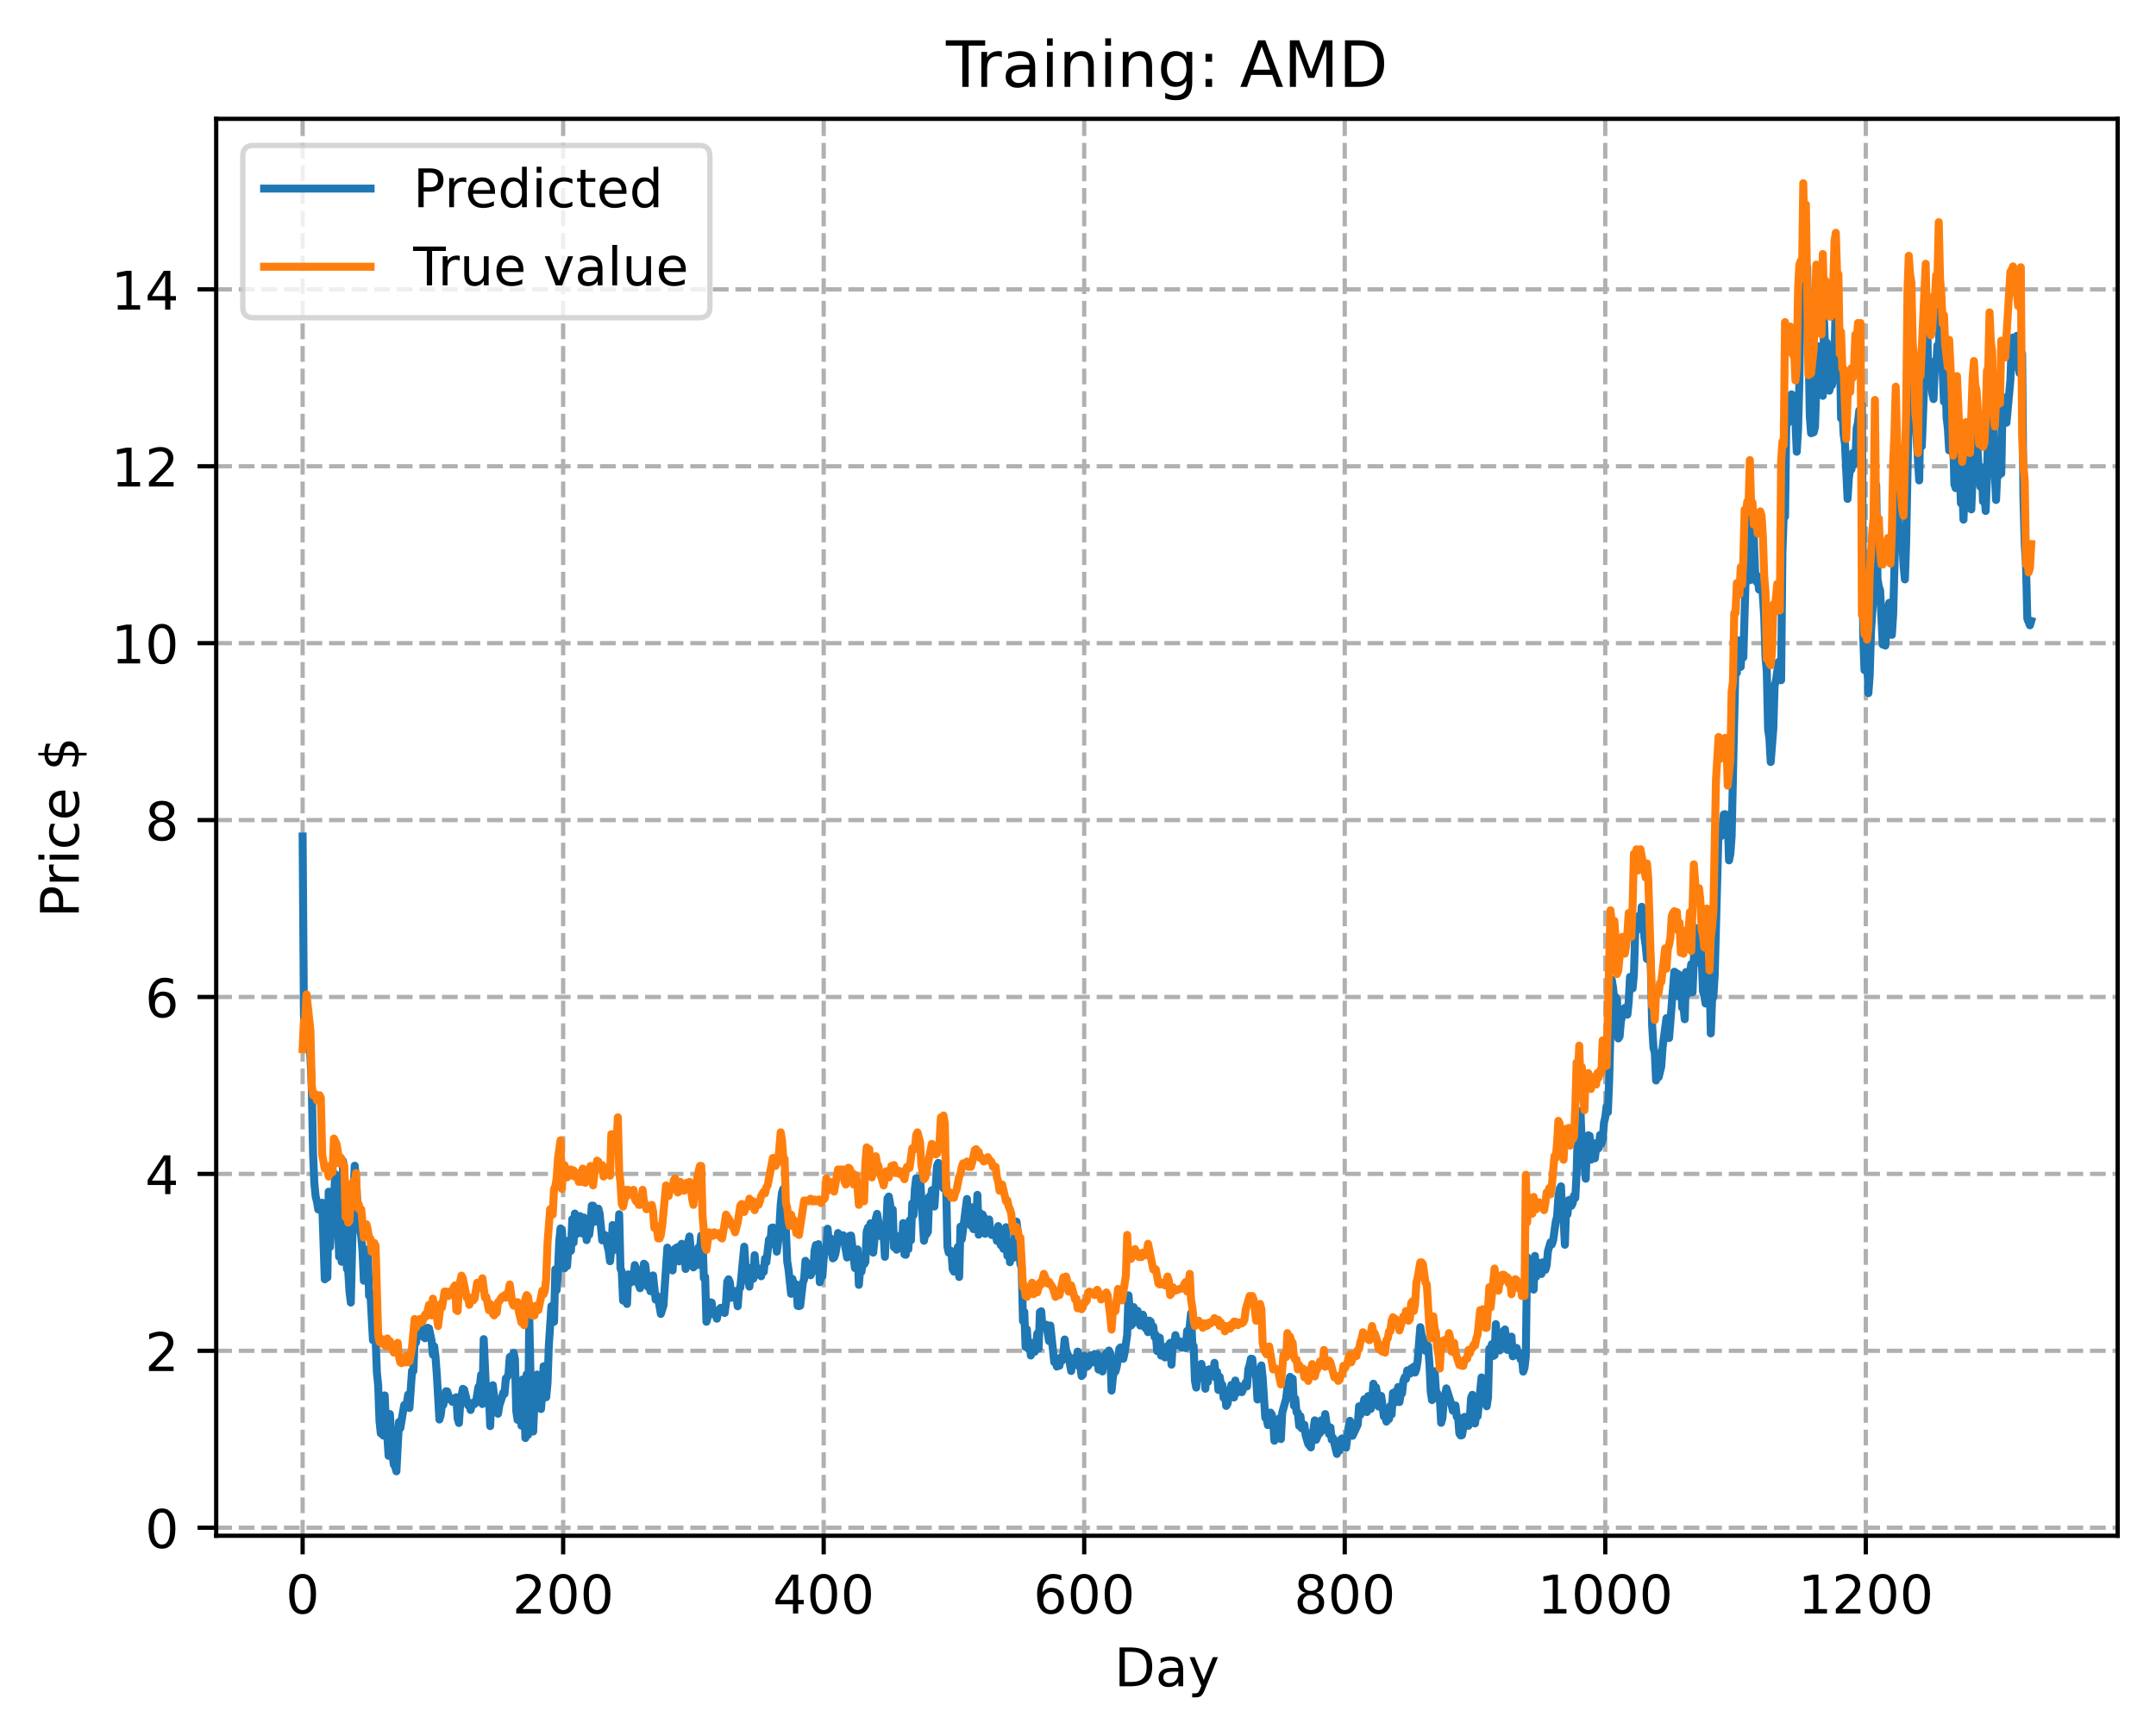 <?xml version="1.0" encoding="utf-8" standalone="no"?>
<!DOCTYPE svg PUBLIC "-//W3C//DTD SVG 1.1//EN"
  "http://www.w3.org/Graphics/SVG/1.1/DTD/svg11.dtd">
<!-- Created with matplotlib (https://matplotlib.org/) -->
<svg height="325.986pt" version="1.1" viewBox="0 0 404.923 325.986" width="404.923pt" xmlns="http://www.w3.org/2000/svg" xmlns:xlink="http://www.w3.org/1999/xlink">
 <defs>
  <style type="text/css">
*{stroke-linecap:butt;stroke-linejoin:round;}
  </style>
 </defs>
 <g id="figure_1">
  <g id="patch_1">
   <path d="M 0 325.986 
L 404.923 325.986 
L 404.923 0 
L 0 0 
z
" style="fill:#ffffff;"/>
  </g>
  <g id="axes_1">
   <g id="patch_2">
    <path d="M 40.603 288.43 
L 397.723 288.43 
L 397.723 22.318 
L 40.603 22.318 
z
" style="fill:#ffffff;"/>
   </g>
   <g id="matplotlib.axis_1">
    <g id="xtick_1">
     <g id="line2d_1">
      <path clip-path="url(#pc996b2b896)" d="M 56.836 288.43 
L 56.836 22.318 
" style="fill:none;stroke:#b0b0b0;stroke-dasharray:2.96,1.28;stroke-dashoffset:0;stroke-width:0.8;"/>
     </g>
     <g id="line2d_2">
      <defs>
       <path d="M 0 0 
L 0 3.5 
" id="m2fd7902534" style="stroke:#000000;stroke-width:0.8;"/>
      </defs>
      <g>
       <use style="stroke:#000000;stroke-width:0.8;" x="56.836" xlink:href="#m2fd7902534" y="288.43"/>
      </g>
     </g>
     <g id="text_1">
      <!-- 0 -->
      <defs>
       <path d="M 31.781 66.406 
Q 24.172 66.406 20.328 58.906 
Q 16.5 51.422 16.5 36.375 
Q 16.5 21.391 20.328 13.891 
Q 24.172 6.391 31.781 6.391 
Q 39.453 6.391 43.281 13.891 
Q 47.125 21.391 47.125 36.375 
Q 47.125 51.422 43.281 58.906 
Q 39.453 66.406 31.781 66.406 
z
M 31.781 74.219 
Q 44.047 74.219 50.516 64.516 
Q 56.984 54.828 56.984 36.375 
Q 56.984 17.969 50.516 8.266 
Q 44.047 -1.422 31.781 -1.422 
Q 19.531 -1.422 13.062 8.266 
Q 6.594 17.969 6.594 36.375 
Q 6.594 54.828 13.062 64.516 
Q 19.531 74.219 31.781 74.219 
z
" id="DejaVuSans-48"/>
      </defs>
      <g transform="translate(53.655 303.029)scale(0.1 -0.1)">
       <use xlink:href="#DejaVuSans-48"/>
      </g>
     </g>
    </g>
    <g id="xtick_2">
     <g id="line2d_3">
      <path clip-path="url(#pc996b2b896)" d="M 105.766 288.43 
L 105.766 22.318 
" style="fill:none;stroke:#b0b0b0;stroke-dasharray:2.96,1.28;stroke-dashoffset:0;stroke-width:0.8;"/>
     </g>
     <g id="line2d_4">
      <g>
       <use style="stroke:#000000;stroke-width:0.8;" x="105.766" xlink:href="#m2fd7902534" y="288.43"/>
      </g>
     </g>
     <g id="text_2">
      <!-- 200 -->
      <defs>
       <path d="M 19.188 8.297 
L 53.609 8.297 
L 53.609 0 
L 7.328 0 
L 7.328 8.297 
Q 12.938 14.109 22.625 23.891 
Q 32.328 33.688 34.812 36.531 
Q 39.547 41.844 41.422 45.531 
Q 43.312 49.219 43.312 52.781 
Q 43.312 58.594 39.234 62.25 
Q 35.156 65.922 28.609 65.922 
Q 23.969 65.922 18.812 64.312 
Q 13.672 62.703 7.812 59.422 
L 7.812 69.391 
Q 13.766 71.781 18.938 73 
Q 24.125 74.219 28.422 74.219 
Q 39.75 74.219 46.484 68.547 
Q 53.219 62.891 53.219 53.422 
Q 53.219 48.922 51.531 44.891 
Q 49.859 40.875 45.406 35.406 
Q 44.188 33.984 37.641 27.219 
Q 31.109 20.453 19.188 8.297 
z
" id="DejaVuSans-50"/>
      </defs>
      <g transform="translate(96.223 303.029)scale(0.1 -0.1)">
       <use xlink:href="#DejaVuSans-50"/>
       <use x="63.623" xlink:href="#DejaVuSans-48"/>
       <use x="127.246" xlink:href="#DejaVuSans-48"/>
      </g>
     </g>
    </g>
    <g id="xtick_3">
     <g id="line2d_5">
      <path clip-path="url(#pc996b2b896)" d="M 154.697 288.43 
L 154.697 22.318 
" style="fill:none;stroke:#b0b0b0;stroke-dasharray:2.96,1.28;stroke-dashoffset:0;stroke-width:0.8;"/>
     </g>
     <g id="line2d_6">
      <g>
       <use style="stroke:#000000;stroke-width:0.8;" x="154.697" xlink:href="#m2fd7902534" y="288.43"/>
      </g>
     </g>
     <g id="text_3">
      <!-- 400 -->
      <defs>
       <path d="M 37.797 64.312 
L 12.891 25.391 
L 37.797 25.391 
z
M 35.203 72.906 
L 47.609 72.906 
L 47.609 25.391 
L 58.016 25.391 
L 58.016 17.188 
L 47.609 17.188 
L 47.609 0 
L 37.797 0 
L 37.797 17.188 
L 4.891 17.188 
L 4.891 26.703 
z
" id="DejaVuSans-52"/>
      </defs>
      <g transform="translate(145.153 303.029)scale(0.1 -0.1)">
       <use xlink:href="#DejaVuSans-52"/>
       <use x="63.623" xlink:href="#DejaVuSans-48"/>
       <use x="127.246" xlink:href="#DejaVuSans-48"/>
      </g>
     </g>
    </g>
    <g id="xtick_4">
     <g id="line2d_7">
      <path clip-path="url(#pc996b2b896)" d="M 203.628 288.43 
L 203.628 22.318 
" style="fill:none;stroke:#b0b0b0;stroke-dasharray:2.96,1.28;stroke-dashoffset:0;stroke-width:0.8;"/>
     </g>
     <g id="line2d_8">
      <g>
       <use style="stroke:#000000;stroke-width:0.8;" x="203.628" xlink:href="#m2fd7902534" y="288.43"/>
      </g>
     </g>
     <g id="text_4">
      <!-- 600 -->
      <defs>
       <path d="M 33.016 40.375 
Q 26.375 40.375 22.484 35.828 
Q 18.609 31.297 18.609 23.391 
Q 18.609 15.531 22.484 10.953 
Q 26.375 6.391 33.016 6.391 
Q 39.656 6.391 43.531 10.953 
Q 47.406 15.531 47.406 23.391 
Q 47.406 31.297 43.531 35.828 
Q 39.656 40.375 33.016 40.375 
z
M 52.594 71.297 
L 52.594 62.312 
Q 48.875 64.062 45.094 64.984 
Q 41.312 65.922 37.594 65.922 
Q 27.828 65.922 22.672 59.328 
Q 17.531 52.734 16.797 39.406 
Q 19.672 43.656 24.016 45.922 
Q 28.375 48.188 33.594 48.188 
Q 44.578 48.188 50.953 41.516 
Q 57.328 34.859 57.328 23.391 
Q 57.328 12.156 50.688 5.359 
Q 44.047 -1.422 33.016 -1.422 
Q 20.359 -1.422 13.672 8.266 
Q 6.984 17.969 6.984 36.375 
Q 6.984 53.656 15.188 63.938 
Q 23.391 74.219 37.203 74.219 
Q 40.922 74.219 44.703 73.484 
Q 48.484 72.75 52.594 71.297 
z
" id="DejaVuSans-54"/>
      </defs>
      <g transform="translate(194.084 303.029)scale(0.1 -0.1)">
       <use xlink:href="#DejaVuSans-54"/>
       <use x="63.623" xlink:href="#DejaVuSans-48"/>
       <use x="127.246" xlink:href="#DejaVuSans-48"/>
      </g>
     </g>
    </g>
    <g id="xtick_5">
     <g id="line2d_9">
      <path clip-path="url(#pc996b2b896)" d="M 252.558 288.43 
L 252.558 22.318 
" style="fill:none;stroke:#b0b0b0;stroke-dasharray:2.96,1.28;stroke-dashoffset:0;stroke-width:0.8;"/>
     </g>
     <g id="line2d_10">
      <g>
       <use style="stroke:#000000;stroke-width:0.8;" x="252.558" xlink:href="#m2fd7902534" y="288.43"/>
      </g>
     </g>
     <g id="text_5">
      <!-- 800 -->
      <defs>
       <path d="M 31.781 34.625 
Q 24.75 34.625 20.719 30.859 
Q 16.703 27.094 16.703 20.516 
Q 16.703 13.922 20.719 10.156 
Q 24.75 6.391 31.781 6.391 
Q 38.812 6.391 42.859 10.172 
Q 46.922 13.969 46.922 20.516 
Q 46.922 27.094 42.891 30.859 
Q 38.875 34.625 31.781 34.625 
z
M 21.922 38.812 
Q 15.578 40.375 12.031 44.719 
Q 8.5 49.078 8.5 55.328 
Q 8.5 64.062 14.719 69.141 
Q 20.953 74.219 31.781 74.219 
Q 42.672 74.219 48.875 69.141 
Q 55.078 64.062 55.078 55.328 
Q 55.078 49.078 51.531 44.719 
Q 48 40.375 41.703 38.812 
Q 48.828 37.156 52.797 32.312 
Q 56.781 27.484 56.781 20.516 
Q 56.781 9.906 50.312 4.234 
Q 43.844 -1.422 31.781 -1.422 
Q 19.734 -1.422 13.25 4.234 
Q 6.781 9.906 6.781 20.516 
Q 6.781 27.484 10.781 32.312 
Q 14.797 37.156 21.922 38.812 
z
M 18.312 54.391 
Q 18.312 48.734 21.844 45.562 
Q 25.391 42.391 31.781 42.391 
Q 38.141 42.391 41.719 45.562 
Q 45.312 48.734 45.312 54.391 
Q 45.312 60.062 41.719 63.234 
Q 38.141 66.406 31.781 66.406 
Q 25.391 66.406 21.844 63.234 
Q 18.312 60.062 18.312 54.391 
z
" id="DejaVuSans-56"/>
      </defs>
      <g transform="translate(243.015 303.029)scale(0.1 -0.1)">
       <use xlink:href="#DejaVuSans-56"/>
       <use x="63.623" xlink:href="#DejaVuSans-48"/>
       <use x="127.246" xlink:href="#DejaVuSans-48"/>
      </g>
     </g>
    </g>
    <g id="xtick_6">
     <g id="line2d_11">
      <path clip-path="url(#pc996b2b896)" d="M 301.489 288.43 
L 301.489 22.318 
" style="fill:none;stroke:#b0b0b0;stroke-dasharray:2.96,1.28;stroke-dashoffset:0;stroke-width:0.8;"/>
     </g>
     <g id="line2d_12">
      <g>
       <use style="stroke:#000000;stroke-width:0.8;" x="301.489" xlink:href="#m2fd7902534" y="288.43"/>
      </g>
     </g>
     <g id="text_6">
      <!-- 1000 -->
      <defs>
       <path d="M 12.406 8.297 
L 28.516 8.297 
L 28.516 63.922 
L 10.984 60.406 
L 10.984 69.391 
L 28.422 72.906 
L 38.281 72.906 
L 38.281 8.297 
L 54.391 8.297 
L 54.391 0 
L 12.406 0 
z
" id="DejaVuSans-49"/>
      </defs>
      <g transform="translate(288.764 303.029)scale(0.1 -0.1)">
       <use xlink:href="#DejaVuSans-49"/>
       <use x="63.623" xlink:href="#DejaVuSans-48"/>
       <use x="127.246" xlink:href="#DejaVuSans-48"/>
       <use x="190.869" xlink:href="#DejaVuSans-48"/>
      </g>
     </g>
    </g>
    <g id="xtick_7">
     <g id="line2d_13">
      <path clip-path="url(#pc996b2b896)" d="M 350.419 288.43 
L 350.419 22.318 
" style="fill:none;stroke:#b0b0b0;stroke-dasharray:2.96,1.28;stroke-dashoffset:0;stroke-width:0.8;"/>
     </g>
     <g id="line2d_14">
      <g>
       <use style="stroke:#000000;stroke-width:0.8;" x="350.419" xlink:href="#m2fd7902534" y="288.43"/>
      </g>
     </g>
     <g id="text_7">
      <!-- 1200 -->
      <g transform="translate(337.694 303.029)scale(0.1 -0.1)">
       <use xlink:href="#DejaVuSans-49"/>
       <use x="63.623" xlink:href="#DejaVuSans-50"/>
       <use x="127.246" xlink:href="#DejaVuSans-48"/>
       <use x="190.869" xlink:href="#DejaVuSans-48"/>
      </g>
     </g>
    </g>
    <g id="text_8">
     <!-- Day -->
     <defs>
      <path d="M 19.672 64.797 
L 19.672 8.109 
L 31.594 8.109 
Q 46.688 8.109 53.688 14.938 
Q 60.688 21.781 60.688 36.531 
Q 60.688 51.172 53.688 57.984 
Q 46.688 64.797 31.594 64.797 
z
M 9.812 72.906 
L 30.078 72.906 
Q 51.266 72.906 61.172 64.094 
Q 71.094 55.281 71.094 36.531 
Q 71.094 17.672 61.125 8.828 
Q 51.172 0 30.078 0 
L 9.812 0 
z
" id="DejaVuSans-68"/>
      <path d="M 34.281 27.484 
Q 23.391 27.484 19.188 25 
Q 14.984 22.516 14.984 16.5 
Q 14.984 11.719 18.141 8.906 
Q 21.297 6.109 26.703 6.109 
Q 34.188 6.109 38.703 11.406 
Q 43.219 16.703 43.219 25.484 
L 43.219 27.484 
z
M 52.203 31.203 
L 52.203 0 
L 43.219 0 
L 43.219 8.297 
Q 40.141 3.328 35.547 0.953 
Q 30.953 -1.422 24.312 -1.422 
Q 15.922 -1.422 10.953 3.297 
Q 6 8.016 6 15.922 
Q 6 25.141 12.172 29.828 
Q 18.359 34.516 30.609 34.516 
L 43.219 34.516 
L 43.219 35.406 
Q 43.219 41.609 39.141 45 
Q 35.062 48.391 27.688 48.391 
Q 23 48.391 18.547 47.266 
Q 14.109 46.141 10.016 43.891 
L 10.016 52.203 
Q 14.938 54.109 19.578 55.047 
Q 24.219 56 28.609 56 
Q 40.484 56 46.344 49.844 
Q 52.203 43.703 52.203 31.203 
z
" id="DejaVuSans-97"/>
      <path d="M 32.172 -5.078 
Q 28.375 -14.844 24.75 -17.812 
Q 21.141 -20.797 15.094 -20.797 
L 7.906 -20.797 
L 7.906 -13.281 
L 13.188 -13.281 
Q 16.891 -13.281 18.938 -11.516 
Q 21 -9.766 23.484 -3.219 
L 25.094 0.875 
L 2.984 54.688 
L 12.5 54.688 
L 29.594 11.922 
L 46.688 54.688 
L 56.203 54.688 
z
" id="DejaVuSans-121"/>
     </defs>
     <g transform="translate(209.29 316.707)scale(0.1 -0.1)">
      <use xlink:href="#DejaVuSans-68"/>
      <use x="77.002" xlink:href="#DejaVuSans-97"/>
      <use x="138.281" xlink:href="#DejaVuSans-121"/>
     </g>
    </g>
   </g>
   <g id="matplotlib.axis_2">
    <g id="ytick_1">
     <g id="line2d_15">
      <path clip-path="url(#pc996b2b896)" d="M 40.603 286.927 
L 397.723 286.927 
" style="fill:none;stroke:#b0b0b0;stroke-dasharray:2.96,1.28;stroke-dashoffset:0;stroke-width:0.8;"/>
     </g>
     <g id="line2d_16">
      <defs>
       <path d="M 0 0 
L -3.5 0 
" id="mfdf0254487" style="stroke:#000000;stroke-width:0.8;"/>
      </defs>
      <g>
       <use style="stroke:#000000;stroke-width:0.8;" x="40.603" xlink:href="#mfdf0254487" y="286.927"/>
      </g>
     </g>
     <g id="text_9">
      <!-- 0 -->
      <g transform="translate(27.241 290.726)scale(0.1 -0.1)">
       <use xlink:href="#DejaVuSans-48"/>
      </g>
     </g>
    </g>
    <g id="ytick_2">
     <g id="line2d_17">
      <path clip-path="url(#pc996b2b896)" d="M 40.603 253.701 
L 397.723 253.701 
" style="fill:none;stroke:#b0b0b0;stroke-dasharray:2.96,1.28;stroke-dashoffset:0;stroke-width:0.8;"/>
     </g>
     <g id="line2d_18">
      <g>
       <use style="stroke:#000000;stroke-width:0.8;" x="40.603" xlink:href="#mfdf0254487" y="253.701"/>
      </g>
     </g>
     <g id="text_10">
      <!-- 2 -->
      <g transform="translate(27.241 257.5)scale(0.1 -0.1)">
       <use xlink:href="#DejaVuSans-50"/>
      </g>
     </g>
    </g>
    <g id="ytick_3">
     <g id="line2d_19">
      <path clip-path="url(#pc996b2b896)" d="M 40.603 220.476 
L 397.723 220.476 
" style="fill:none;stroke:#b0b0b0;stroke-dasharray:2.96,1.28;stroke-dashoffset:0;stroke-width:0.8;"/>
     </g>
     <g id="line2d_20">
      <g>
       <use style="stroke:#000000;stroke-width:0.8;" x="40.603" xlink:href="#mfdf0254487" y="220.476"/>
      </g>
     </g>
     <g id="text_11">
      <!-- 4 -->
      <g transform="translate(27.241 224.275)scale(0.1 -0.1)">
       <use xlink:href="#DejaVuSans-52"/>
      </g>
     </g>
    </g>
    <g id="ytick_4">
     <g id="line2d_21">
      <path clip-path="url(#pc996b2b896)" d="M 40.603 187.251 
L 397.723 187.251 
" style="fill:none;stroke:#b0b0b0;stroke-dasharray:2.96,1.28;stroke-dashoffset:0;stroke-width:0.8;"/>
     </g>
     <g id="line2d_22">
      <g>
       <use style="stroke:#000000;stroke-width:0.8;" x="40.603" xlink:href="#mfdf0254487" y="187.251"/>
      </g>
     </g>
     <g id="text_12">
      <!-- 6 -->
      <g transform="translate(27.241 191.05)scale(0.1 -0.1)">
       <use xlink:href="#DejaVuSans-54"/>
      </g>
     </g>
    </g>
    <g id="ytick_5">
     <g id="line2d_23">
      <path clip-path="url(#pc996b2b896)" d="M 40.603 154.025 
L 397.723 154.025 
" style="fill:none;stroke:#b0b0b0;stroke-dasharray:2.96,1.28;stroke-dashoffset:0;stroke-width:0.8;"/>
     </g>
     <g id="line2d_24">
      <g>
       <use style="stroke:#000000;stroke-width:0.8;" x="40.603" xlink:href="#mfdf0254487" y="154.025"/>
      </g>
     </g>
     <g id="text_13">
      <!-- 8 -->
      <g transform="translate(27.241 157.825)scale(0.1 -0.1)">
       <use xlink:href="#DejaVuSans-56"/>
      </g>
     </g>
    </g>
    <g id="ytick_6">
     <g id="line2d_25">
      <path clip-path="url(#pc996b2b896)" d="M 40.603 120.8 
L 397.723 120.8 
" style="fill:none;stroke:#b0b0b0;stroke-dasharray:2.96,1.28;stroke-dashoffset:0;stroke-width:0.8;"/>
     </g>
     <g id="line2d_26">
      <g>
       <use style="stroke:#000000;stroke-width:0.8;" x="40.603" xlink:href="#mfdf0254487" y="120.8"/>
      </g>
     </g>
     <g id="text_14">
      <!-- 10 -->
      <g transform="translate(20.878 124.599)scale(0.1 -0.1)">
       <use xlink:href="#DejaVuSans-49"/>
       <use x="63.623" xlink:href="#DejaVuSans-48"/>
      </g>
     </g>
    </g>
    <g id="ytick_7">
     <g id="line2d_27">
      <path clip-path="url(#pc996b2b896)" d="M 40.603 87.575 
L 397.723 87.575 
" style="fill:none;stroke:#b0b0b0;stroke-dasharray:2.96,1.28;stroke-dashoffset:0;stroke-width:0.8;"/>
     </g>
     <g id="line2d_28">
      <g>
       <use style="stroke:#000000;stroke-width:0.8;" x="40.603" xlink:href="#mfdf0254487" y="87.575"/>
      </g>
     </g>
     <g id="text_15">
      <!-- 12 -->
      <g transform="translate(20.878 91.374)scale(0.1 -0.1)">
       <use xlink:href="#DejaVuSans-49"/>
       <use x="63.623" xlink:href="#DejaVuSans-50"/>
      </g>
     </g>
    </g>
    <g id="ytick_8">
     <g id="line2d_29">
      <path clip-path="url(#pc996b2b896)" d="M 40.603 54.349 
L 397.723 54.349 
" style="fill:none;stroke:#b0b0b0;stroke-dasharray:2.96,1.28;stroke-dashoffset:0;stroke-width:0.8;"/>
     </g>
     <g id="line2d_30">
      <g>
       <use style="stroke:#000000;stroke-width:0.8;" x="40.603" xlink:href="#mfdf0254487" y="54.349"/>
      </g>
     </g>
     <g id="text_16">
      <!-- 14 -->
      <g transform="translate(20.878 58.149)scale(0.1 -0.1)">
       <use xlink:href="#DejaVuSans-49"/>
       <use x="63.623" xlink:href="#DejaVuSans-52"/>
      </g>
     </g>
    </g>
    <g id="text_17">
     <!-- Price $ -->
     <defs>
      <path d="M 19.672 64.797 
L 19.672 37.406 
L 32.078 37.406 
Q 38.969 37.406 42.719 40.969 
Q 46.484 44.531 46.484 51.125 
Q 46.484 57.672 42.719 61.234 
Q 38.969 64.797 32.078 64.797 
z
M 9.812 72.906 
L 32.078 72.906 
Q 44.344 72.906 50.609 67.359 
Q 56.891 61.812 56.891 51.125 
Q 56.891 40.328 50.609 34.812 
Q 44.344 29.297 32.078 29.297 
L 19.672 29.297 
L 19.672 0 
L 9.812 0 
z
" id="DejaVuSans-80"/>
      <path d="M 41.109 46.297 
Q 39.594 47.172 37.812 47.578 
Q 36.031 48 33.891 48 
Q 26.266 48 22.188 43.047 
Q 18.109 38.094 18.109 28.812 
L 18.109 0 
L 9.078 0 
L 9.078 54.688 
L 18.109 54.688 
L 18.109 46.188 
Q 20.953 51.172 25.484 53.578 
Q 30.031 56 36.531 56 
Q 37.453 56 38.578 55.875 
Q 39.703 55.766 41.062 55.516 
z
" id="DejaVuSans-114"/>
      <path d="M 9.422 54.688 
L 18.406 54.688 
L 18.406 0 
L 9.422 0 
z
M 9.422 75.984 
L 18.406 75.984 
L 18.406 64.594 
L 9.422 64.594 
z
" id="DejaVuSans-105"/>
      <path d="M 48.781 52.594 
L 48.781 44.188 
Q 44.969 46.297 41.141 47.344 
Q 37.312 48.391 33.406 48.391 
Q 24.656 48.391 19.812 42.844 
Q 14.984 37.312 14.984 27.297 
Q 14.984 17.281 19.812 11.734 
Q 24.656 6.203 33.406 6.203 
Q 37.312 6.203 41.141 7.25 
Q 44.969 8.297 48.781 10.406 
L 48.781 2.094 
Q 45.016 0.344 40.984 -0.531 
Q 36.969 -1.422 32.422 -1.422 
Q 20.062 -1.422 12.781 6.344 
Q 5.516 14.109 5.516 27.297 
Q 5.516 40.672 12.859 48.328 
Q 20.219 56 33.016 56 
Q 37.156 56 41.109 55.141 
Q 45.062 54.297 48.781 52.594 
z
" id="DejaVuSans-99"/>
      <path d="M 56.203 29.594 
L 56.203 25.203 
L 14.891 25.203 
Q 15.484 15.922 20.484 11.062 
Q 25.484 6.203 34.422 6.203 
Q 39.594 6.203 44.453 7.469 
Q 49.312 8.734 54.109 11.281 
L 54.109 2.781 
Q 49.266 0.734 44.188 -0.344 
Q 39.109 -1.422 33.891 -1.422 
Q 20.797 -1.422 13.156 6.188 
Q 5.516 13.812 5.516 26.812 
Q 5.516 40.234 12.766 48.109 
Q 20.016 56 32.328 56 
Q 43.359 56 49.781 48.891 
Q 56.203 41.797 56.203 29.594 
z
M 47.219 32.234 
Q 47.125 39.594 43.094 43.984 
Q 39.062 48.391 32.422 48.391 
Q 24.906 48.391 20.391 44.141 
Q 15.875 39.891 15.188 32.172 
z
" id="DejaVuSans-101"/>
      <path id="DejaVuSans-32"/>
      <path d="M 33.797 -14.703 
L 28.906 -14.703 
L 28.859 0 
Q 23.734 0.094 18.609 1.188 
Q 13.484 2.297 8.297 4.5 
L 8.297 13.281 
Q 13.281 10.156 18.375 8.562 
Q 23.484 6.984 28.906 6.938 
L 28.906 29.203 
Q 18.109 30.953 13.203 35.156 
Q 8.297 39.359 8.297 46.688 
Q 8.297 54.641 13.625 59.219 
Q 18.953 63.812 28.906 64.5 
L 28.906 75.984 
L 33.797 75.984 
L 33.797 64.656 
Q 38.328 64.453 42.578 63.688 
Q 46.828 62.938 50.875 61.625 
L 50.875 53.078 
Q 46.828 55.125 42.547 56.25 
Q 38.281 57.375 33.797 57.562 
L 33.797 36.719 
Q 44.875 35.016 50.094 30.609 
Q 55.328 26.219 55.328 18.609 
Q 55.328 10.359 49.781 5.594 
Q 44.234 0.828 33.797 0.094 
z
M 28.906 37.594 
L 28.906 57.625 
Q 23.25 56.984 20.266 54.391 
Q 17.281 51.812 17.281 47.516 
Q 17.281 43.312 20.031 40.969 
Q 22.797 38.625 28.906 37.594 
z
M 33.797 28.219 
L 33.797 7.078 
Q 39.984 7.906 43.141 10.594 
Q 46.297 13.281 46.297 17.672 
Q 46.297 21.969 43.281 24.5 
Q 40.281 27.047 33.797 28.219 
z
" id="DejaVuSans-36"/>
     </defs>
     <g transform="translate(14.798 172.342)rotate(-90)scale(0.1 -0.1)">
      <use xlink:href="#DejaVuSans-80"/>
      <use x="58.553" xlink:href="#DejaVuSans-114"/>
      <use x="99.666" xlink:href="#DejaVuSans-105"/>
      <use x="127.449" xlink:href="#DejaVuSans-99"/>
      <use x="182.43" xlink:href="#DejaVuSans-101"/>
      <use x="243.953" xlink:href="#DejaVuSans-32"/>
      <use x="275.74" xlink:href="#DejaVuSans-36"/>
     </g>
    </g>
   </g>
   <g id="line2d_31">
    <path clip-path="url(#pc996b2b896)" d="M 56.836 157.109 
L 57.081 190.583 
L 57.325 196.87 
L 57.57 195.769 
L 57.814 190.738 
L 58.059 193.22 
L 58.548 203.944 
L 58.793 216.462 
L 59.038 222.232 
L 59.282 224.72 
L 59.527 225.677 
L 59.772 227.147 
L 60.016 226.811 
L 60.261 226.115 
L 60.506 225.891 
L 60.995 240.264 
L 61.24 238.963 
L 61.484 239.931 
L 61.729 223.818 
L 61.974 234.211 
L 62.463 225.631 
L 62.708 225.921 
L 62.952 220.512 
L 63.197 229.167 
L 63.441 227.589 
L 63.686 236.036 
L 63.931 231.873 
L 64.175 236.98 
L 64.42 218.06 
L 64.665 220.051 
L 65.154 238.306 
L 65.399 238.706 
L 65.643 242.611 
L 65.888 244.638 
L 66.377 224.3 
L 66.622 218.937 
L 66.867 221.577 
L 67.356 230.592 
L 67.601 230.832 
L 67.845 232.186 
L 68.09 235.063 
L 68.335 240.532 
L 68.824 239.298 
L 69.069 234.675 
L 69.313 243.364 
L 69.558 242.757 
L 70.047 251.718 
L 70.536 251.249 
L 70.781 257.729 
L 71.026 260.173 
L 71.27 266.855 
L 71.515 269.217 
L 71.76 268.049 
L 72.004 269.627 
L 72.249 262.078 
L 72.494 267.721 
L 72.738 269.677 
L 72.983 273.421 
L 73.228 265.576 
L 73.717 273.132 
L 73.962 275.072 
L 74.206 275.427 
L 74.451 276.334 
L 74.94 267.056 
L 75.185 268.239 
L 75.674 265.248 
L 75.919 263.883 
L 76.163 263.877 
L 76.408 263.524 
L 76.653 261.937 
L 76.897 264.442 
L 77.387 257.442 
L 77.631 257.527 
L 77.876 251.673 
L 78.121 252.196 
L 78.365 250.087 
L 78.855 249.412 
L 79.099 248.307 
L 79.344 250.444 
L 79.589 251.172 
L 79.833 251.344 
L 80.323 249.375 
L 80.567 249.481 
L 81.056 251.794 
L 81.301 254.418 
L 81.546 252.859 
L 81.79 254.797 
L 82.035 258.085 
L 82.524 266.605 
L 82.769 265.811 
L 83.014 263.76 
L 83.258 263.856 
L 83.748 261.296 
L 83.992 261.333 
L 84.482 262.841 
L 84.726 262.592 
L 84.971 263.288 
L 85.216 262.721 
L 85.705 262.422 
L 85.95 266.41 
L 86.194 267.26 
L 86.439 263.468 
L 86.928 260.842 
L 87.173 260.988 
L 87.907 263.938 
L 88.151 263.872 
L 88.396 264.817 
L 88.641 263.729 
L 88.885 263.432 
L 89.13 263.71 
L 89.375 263.388 
L 89.864 260.461 
L 90.109 260.411 
L 90.353 258.216 
L 90.598 263.698 
L 90.843 251.51 
L 91.332 262.1 
L 91.577 263.456 
L 91.821 261.948 
L 92.066 267.839 
L 92.311 261.234 
L 92.555 260.159 
L 93.044 264.195 
L 93.534 265.52 
L 93.778 263.973 
L 94.268 262.475 
L 94.512 261.565 
L 94.757 261.782 
L 95.002 258.884 
L 95.246 258.66 
L 95.491 258.147 
L 95.736 254.889 
L 95.98 254.709 
L 96.225 255.438 
L 96.47 254.083 
L 96.714 255.28 
L 96.959 264.986 
L 97.204 266.668 
L 97.448 260.52 
L 97.693 263.259 
L 97.938 267.757 
L 98.182 259.059 
L 98.427 262.058 
L 98.672 270.09 
L 98.916 258.112 
L 99.161 269.499 
L 99.405 247.242 
L 99.65 259.342 
L 99.895 261.917 
L 100.139 268.865 
L 100.384 263.111 
L 100.873 258.159 
L 101.363 261.242 
L 101.607 264.634 
L 101.852 261.633 
L 102.097 256.586 
L 102.586 262.424 
L 102.831 259.773 
L 103.075 252.74 
L 103.565 245.309 
L 103.809 245.303 
L 104.054 248.252 
L 104.299 238.405 
L 104.543 242.313 
L 104.788 239.022 
L 105.032 233.109 
L 105.277 230.709 
L 105.522 230.928 
L 106.011 238.21 
L 106.256 234.714 
L 106.5 237.79 
L 106.745 234.421 
L 106.99 232.869 
L 107.234 234.917 
L 107.479 228.981 
L 107.724 233.387 
L 107.968 227.916 
L 108.213 231.254 
L 108.458 231.701 
L 108.702 231.039 
L 108.947 228.401 
L 109.192 228.859 
L 109.436 231.69 
L 109.681 228.667 
L 109.926 229.453 
L 110.17 232.914 
L 110.415 231.311 
L 110.66 231.883 
L 110.904 229.917 
L 111.149 226.441 
L 111.393 226.441 
L 111.638 229.483 
L 112.127 227.294 
L 112.372 226.998 
L 112.617 227.91 
L 113.106 232.95 
L 113.595 231.936 
L 114.329 234.971 
L 114.574 236.877 
L 114.819 234.401 
L 115.063 230.074 
L 115.553 234.721 
L 115.797 231.352 
L 116.042 233.887 
L 116.287 228.044 
L 116.531 238.211 
L 116.776 238.864 
L 117.02 244.273 
L 117.265 242.691 
L 117.51 244.134 
L 117.754 244.904 
L 117.999 239.346 
L 118.244 240.364 
L 118.488 240.865 
L 118.733 240.146 
L 118.978 239.926 
L 119.222 237.589 
L 119.467 238.252 
L 119.712 240.919 
L 119.956 241.262 
L 120.201 241.947 
L 120.69 239.776 
L 120.935 237.34 
L 121.18 237.558 
L 121.669 241.673 
L 121.914 240.508 
L 122.158 242.512 
L 122.403 241.908 
L 122.648 239.542 
L 123.137 244.092 
L 123.381 243.361 
L 123.626 243.9 
L 124.115 246.77 
L 124.605 245.208 
L 125.339 234.324 
L 125.583 234.85 
L 125.828 237.25 
L 126.073 238.285 
L 126.317 238.607 
L 126.562 234.911 
L 126.807 234.506 
L 127.296 234.204 
L 127.541 236.899 
L 128.03 233.598 
L 128.519 234.448 
L 128.764 238.328 
L 129.008 237.157 
L 129.253 233.244 
L 129.498 232.224 
L 129.742 234.702 
L 129.987 234.974 
L 130.232 238.035 
L 130.476 236.942 
L 130.721 236.604 
L 130.966 237.6 
L 131.21 234.259 
L 131.455 234.611 
L 131.7 232.051 
L 131.944 232.495 
L 132.189 240.032 
L 132.434 239.82 
L 132.678 248.245 
L 132.923 247.359 
L 133.168 244.536 
L 133.657 244.642 
L 133.902 246.735 
L 134.146 246.903 
L 134.391 246.531 
L 134.636 247.672 
L 134.88 246.513 
L 135.125 245.904 
L 135.369 245.621 
L 135.614 246.076 
L 135.859 246.188 
L 136.103 246.593 
L 136.348 244.724 
L 136.593 240.702 
L 136.837 240.264 
L 137.082 240.875 
L 137.327 243.747 
L 137.571 242.324 
L 137.816 243.391 
L 138.061 242.85 
L 138.305 243.463 
L 138.55 245.334 
L 138.795 242.143 
L 139.039 241.825 
L 139.773 234.142 
L 140.018 237.549 
L 140.507 240.417 
L 140.752 241.647 
L 140.996 238.164 
L 141.241 238.9 
L 141.486 240.163 
L 141.73 235.731 
L 141.975 238.317 
L 142.22 239.41 
L 142.709 238.959 
L 142.954 239.704 
L 143.198 238.117 
L 143.443 238.873 
L 143.688 236.366 
L 143.932 237.072 
L 144.422 232.809 
L 144.666 233.802 
L 144.911 230.619 
L 145.156 230.538 
L 145.645 231.303 
L 145.89 235.082 
L 146.134 233.309 
L 146.379 230.537 
L 146.624 226.244 
L 146.868 224.011 
L 147.113 223.301 
L 147.357 229 
L 147.602 231.079 
L 147.847 236.91 
L 148.091 238.408 
L 148.581 242.994 
L 148.825 240.183 
L 149.07 241.232 
L 149.315 241.431 
L 149.559 241.228 
L 149.804 245.267 
L 150.049 245.313 
L 150.293 245.222 
L 150.783 240.897 
L 151.027 240.258 
L 151.272 236.797 
L 151.517 237.239 
L 152.006 238.856 
L 152.251 239.508 
L 152.495 238.901 
L 152.74 238.709 
L 152.984 234.897 
L 153.229 233.826 
L 153.474 235.824 
L 153.718 233.667 
L 153.963 240.815 
L 154.208 239.746 
L 154.452 239.699 
L 154.697 236.414 
L 154.942 234.857 
L 155.186 235.051 
L 155.431 230.766 
L 155.676 233.468 
L 155.92 232.532 
L 156.165 233.318 
L 156.41 236.342 
L 156.654 236.169 
L 156.899 235.492 
L 157.144 234.056 
L 157.388 231.579 
L 157.633 232.676 
L 157.878 232.089 
L 158.122 232.544 
L 158.367 231.994 
L 159.101 236.18 
L 159.345 233.53 
L 159.59 232.101 
L 159.835 232.052 
L 160.569 238.165 
L 161.058 234.643 
L 161.303 241.313 
L 161.547 238.293 
L 161.792 238.854 
L 162.037 237.044 
L 162.281 237.449 
L 162.526 237.035 
L 162.771 231.34 
L 163.015 230.554 
L 163.26 231.027 
L 163.505 229.75 
L 163.749 233.978 
L 163.994 235.26 
L 164.239 232.851 
L 164.483 228.889 
L 164.728 227.971 
L 165.217 230.944 
L 165.462 232.198 
L 165.706 230.642 
L 165.951 231.786 
L 166.196 236.045 
L 166.685 225.096 
L 166.93 224.725 
L 167.174 226.089 
L 167.419 229.561 
L 167.664 227.162 
L 167.908 234.263 
L 168.153 231.941 
L 168.398 234.716 
L 168.642 232.206 
L 168.887 232.943 
L 169.132 232.86 
L 169.376 234.542 
L 169.621 229.714 
L 169.866 235.583 
L 170.11 235.672 
L 170.355 231.027 
L 170.6 234.62 
L 170.844 229.201 
L 171.089 232.943 
L 171.333 226.012 
L 171.578 228.223 
L 171.823 223.312 
L 172.067 221.295 
L 172.312 224.23 
L 172.557 221.583 
L 172.801 221.246 
L 173.535 233.029 
L 173.78 231.633 
L 174.025 231.789 
L 174.269 231.33 
L 174.514 224.753 
L 174.759 225.977 
L 175.003 223.532 
L 175.493 226.598 
L 175.982 218.968 
L 176.227 218.4 
L 176.471 220.678 
L 176.716 221.901 
L 176.96 221.465 
L 177.205 223.176 
L 177.45 219.975 
L 177.694 222.361 
L 177.939 234.148 
L 178.184 235.268 
L 178.428 235.022 
L 178.673 234.951 
L 178.918 238.352 
L 179.162 238.829 
L 179.407 236.083 
L 179.652 236.966 
L 179.896 234.204 
L 180.141 239.832 
L 180.386 230.385 
L 180.63 232.76 
L 181.609 225.185 
L 181.854 229.69 
L 182.098 228.115 
L 182.343 230.192 
L 182.588 226.74 
L 182.832 230.856 
L 183.077 228.482 
L 183.321 230.509 
L 183.566 224.409 
L 183.811 231.886 
L 184.055 227.815 
L 184.3 229.341 
L 184.545 228.102 
L 184.789 228.648 
L 185.034 231.724 
L 185.279 230.096 
L 185.523 229.792 
L 185.768 229.031 
L 186.013 231.355 
L 186.257 231.949 
L 186.502 231.104 
L 186.747 231.741 
L 186.991 231.879 
L 187.236 233.061 
L 187.481 230.268 
L 187.725 232.918 
L 187.97 233.877 
L 188.215 233.623 
L 188.459 234.555 
L 188.948 230.482 
L 189.193 235.85 
L 189.438 233.213 
L 189.682 237.063 
L 189.927 235.102 
L 190.172 234.308 
L 190.416 236.195 
L 190.661 230.807 
L 190.906 229.432 
L 191.15 231.28 
L 191.64 237.38 
L 191.884 238.143 
L 192.129 248.123 
L 192.374 246.385 
L 192.618 252.981 
L 192.863 249.661 
L 193.108 253.308 
L 193.352 252.068 
L 193.597 254.582 
L 193.842 252.889 
L 194.331 253.891 
L 194.575 252.599 
L 194.82 250.434 
L 195.065 253.3 
L 195.309 246.436 
L 195.554 246.279 
L 195.799 249.388 
L 196.043 249.314 
L 196.533 248.806 
L 197.022 251.873 
L 197.267 248.948 
L 198.001 255.839 
L 198.245 255.342 
L 198.49 256.66 
L 198.735 255.991 
L 198.979 256.502 
L 199.224 254.929 
L 199.469 255.552 
L 199.713 254.277 
L 199.958 251.572 
L 200.203 253.465 
L 200.692 254.788 
L 201.181 257.49 
L 201.426 255.121 
L 201.67 255.312 
L 201.915 255.34 
L 202.16 255.067 
L 202.404 253.854 
L 202.649 256.637 
L 202.894 256.51 
L 203.138 258.437 
L 203.383 258.08 
L 203.628 254.615 
L 204.117 256.707 
L 204.362 256.544 
L 204.606 255.966 
L 204.851 254.531 
L 205.096 255.918 
L 205.34 254.709 
L 205.585 254.295 
L 205.83 255.039 
L 206.074 254.302 
L 206.319 257.225 
L 206.563 255.072 
L 207.053 257.578 
L 207.297 255.418 
L 207.542 254.461 
L 207.787 254.167 
L 208.031 254.271 
L 208.276 253.653 
L 208.521 254.121 
L 208.765 261.172 
L 209.01 258.704 
L 209.255 257.457 
L 209.499 257.587 
L 209.744 256.658 
L 210.233 253.297 
L 210.478 253.053 
L 210.967 255.201 
L 211.212 254.094 
L 211.701 250.673 
L 211.946 243.275 
L 212.435 248.955 
L 212.68 248.662 
L 212.924 245.496 
L 213.169 247.946 
L 213.414 246.784 
L 213.658 246.183 
L 213.903 248.029 
L 214.148 248.962 
L 214.392 247.049 
L 214.637 246.913 
L 214.882 247.804 
L 215.126 249.442 
L 215.371 249.579 
L 215.616 250.202 
L 215.86 248.023 
L 216.105 248.211 
L 216.35 249.515 
L 216.594 249.125 
L 216.839 251.109 
L 217.084 250.723 
L 217.328 253.756 
L 217.818 251.234 
L 218.062 254.601 
L 218.307 252.896 
L 218.551 254.301 
L 218.796 254.947 
L 219.041 254.749 
L 219.285 252.794 
L 219.53 252.599 
L 219.775 252.201 
L 220.019 256.296 
L 220.264 252.264 
L 220.509 252.673 
L 220.753 250.751 
L 221.243 252.649 
L 221.487 252.158 
L 221.732 251.958 
L 221.977 253.125 
L 222.466 252.959 
L 222.711 253.204 
L 222.955 249.962 
L 223.2 251.376 
L 223.689 246.643 
L 223.934 252.442 
L 224.179 252.814 
L 224.423 259.293 
L 224.668 260.605 
L 224.912 257.684 
L 225.157 257.761 
L 225.402 257.242 
L 225.646 256.154 
L 225.891 258.871 
L 226.136 257.192 
L 226.38 260.826 
L 226.625 257.457 
L 226.87 259.525 
L 227.114 257.168 
L 227.359 258.297 
L 227.604 257.36 
L 227.848 258.289 
L 228.093 255.956 
L 228.338 258.759 
L 228.582 257.646 
L 228.827 261.056 
L 229.072 258.584 
L 229.316 260.169 
L 229.561 260.071 
L 229.806 262.529 
L 230.05 261.577 
L 230.295 264.052 
L 230.539 263.661 
L 231.029 261.019 
L 231.273 260.085 
L 231.763 262.463 
L 232.007 259.28 
L 232.252 261.632 
L 232.497 260.179 
L 233.231 261.468 
L 233.965 259.645 
L 234.209 260.378 
L 234.454 257.103 
L 234.699 256.344 
L 234.943 255.186 
L 235.188 255.224 
L 235.433 257.563 
L 235.677 257.277 
L 235.922 258.752 
L 236.167 262.847 
L 236.411 257.219 
L 236.656 259.973 
L 236.9 256.439 
L 237.145 258.813 
L 237.634 266.267 
L 237.879 266.274 
L 238.124 267.651 
L 238.368 265.899 
L 238.613 265.306 
L 238.858 265.667 
L 239.102 266.747 
L 239.347 270.59 
L 239.592 269.876 
L 239.836 268.19 
L 240.081 268.116 
L 240.326 266.344 
L 240.57 270.278 
L 240.815 265.313 
L 241.549 262.711 
L 241.794 260.517 
L 242.283 258.593 
L 242.527 261.635 
L 242.772 258.929 
L 243.017 264.019 
L 243.261 262.689 
L 243.506 265.238 
L 243.751 265.317 
L 243.995 267.797 
L 244.24 265.977 
L 244.485 268.262 
L 244.729 267.71 
L 244.974 267.593 
L 245.219 269.562 
L 245.708 271.213 
L 246.197 271.844 
L 246.442 269.147 
L 246.687 268.519 
L 246.931 266.756 
L 247.176 270.417 
L 247.665 269.222 
L 247.91 269.148 
L 248.155 266.744 
L 248.399 268.639 
L 248.644 268.17 
L 248.888 265.58 
L 249.133 267.313 
L 249.378 268.124 
L 249.622 269.346 
L 249.867 268.087 
L 250.112 270.386 
L 250.356 270.052 
L 251.09 273.068 
L 251.335 271.183 
L 251.58 272.448 
L 251.824 270.337 
L 252.069 270.152 
L 252.314 270.763 
L 252.558 270.551 
L 252.803 271.915 
L 253.292 267.956 
L 253.537 266.842 
L 253.782 267.426 
L 254.026 269.663 
L 255.005 267.552 
L 255.249 264.109 
L 255.494 265.73 
L 255.739 265.151 
L 256.228 262.799 
L 256.473 262.783 
L 256.717 265.203 
L 256.962 262.206 
L 257.207 262.908 
L 257.451 264.622 
L 257.696 262.978 
L 257.941 259.88 
L 258.185 263.084 
L 258.43 260.548 
L 258.675 261.883 
L 258.919 264.174 
L 259.409 262.176 
L 259.898 266.028 
L 260.143 266.024 
L 260.387 266.996 
L 260.632 266.476 
L 260.876 266.52 
L 261.121 264.026 
L 261.366 265.642 
L 261.61 261.621 
L 261.855 263.502 
L 262.1 261.341 
L 262.344 261.818 
L 262.589 260.493 
L 262.834 263.332 
L 263.078 261.81 
L 263.323 261.705 
L 263.568 259.343 
L 263.812 258.67 
L 264.057 259 
L 264.302 257.369 
L 264.546 257.903 
L 264.791 258.014 
L 265.036 257.006 
L 265.28 257.461 
L 265.525 256.688 
L 265.77 257.782 
L 266.014 257.071 
L 266.259 255.423 
L 266.748 249.26 
L 266.993 250.727 
L 267.482 252.173 
L 267.727 253.709 
L 268.216 252.761 
L 268.461 256.056 
L 268.705 261.335 
L 268.95 262.954 
L 269.439 257.538 
L 269.684 261.181 
L 269.929 261.665 
L 270.173 262.791 
L 270.418 262.488 
L 270.663 267.22 
L 270.907 266.339 
L 271.152 263.231 
L 271.641 260.754 
L 272.62 263.851 
L 272.864 264.956 
L 273.109 264.836 
L 273.354 263.962 
L 273.598 266.085 
L 273.843 266.128 
L 274.088 269.23 
L 274.332 269.601 
L 274.577 269.544 
L 274.822 268.225 
L 275.066 266.107 
L 275.8 267.782 
L 276.045 266.414 
L 276.29 262.562 
L 276.534 261.957 
L 276.779 263.823 
L 277.024 267.345 
L 277.268 265.607 
L 277.513 265.989 
L 278.002 261.227 
L 278.247 258.703 
L 278.491 260.286 
L 278.736 259.94 
L 279.225 264.114 
L 279.47 262.46 
L 279.715 253.314 
L 279.959 253.253 
L 280.204 252.448 
L 280.449 254.666 
L 280.693 254.537 
L 280.938 248.686 
L 281.183 251.762 
L 281.427 251.502 
L 281.672 253.638 
L 281.917 251.606 
L 282.161 252.74 
L 282.406 249.983 
L 282.651 249.69 
L 283.14 253.543 
L 283.385 253.245 
L 283.629 252.695 
L 283.874 251.038 
L 284.118 254.731 
L 284.363 254.597 
L 284.608 253.32 
L 284.852 253.169 
L 285.097 254.357 
L 285.342 254.034 
L 285.586 255.304 
L 285.831 254.804 
L 286.076 257.603 
L 286.32 256.893 
L 286.565 254.764 
L 286.81 236.088 
L 287.054 240.808 
L 287.299 238.555 
L 287.544 237.9 
L 287.788 239.331 
L 288.033 242.209 
L 288.278 235.876 
L 288.522 239.787 
L 288.767 237.259 
L 289.012 238.207 
L 289.256 237.186 
L 289.501 239.268 
L 289.746 237.079 
L 289.99 238.374 
L 290.235 238.498 
L 290.479 237.675 
L 290.724 234.992 
L 291.213 233.311 
L 291.458 233.71 
L 291.703 232.943 
L 292.192 229.43 
L 292.437 228.511 
L 292.681 224.857 
L 292.926 223.304 
L 293.171 222.809 
L 293.415 228.096 
L 293.66 229.041 
L 293.905 233.784 
L 294.149 226.432 
L 294.394 228.071 
L 294.639 225.395 
L 294.883 225.319 
L 295.128 226.477 
L 295.373 225.964 
L 295.617 224.541 
L 295.862 224.99 
L 296.106 220.339 
L 296.351 212.028 
L 296.596 212.802 
L 296.84 208.695 
L 297.085 215.189 
L 297.33 213.429 
L 297.574 218.69 
L 297.819 221.381 
L 298.064 214.339 
L 298.308 213.217 
L 298.553 213.324 
L 298.798 217.806 
L 299.287 214.682 
L 299.532 217.557 
L 299.776 215.617 
L 300.021 215.814 
L 300.266 215.61 
L 300.51 213.155 
L 300.755 214.828 
L 301 214.111 
L 301.244 210.873 
L 301.489 209.842 
L 301.734 207.81 
L 301.978 208.887 
L 302.223 202.899 
L 302.712 184.012 
L 302.957 185.542 
L 303.201 187.934 
L 303.446 187.27 
L 303.691 187.679 
L 303.935 195.03 
L 304.18 194.655 
L 304.425 191.834 
L 304.669 190.749 
L 304.914 190.653 
L 305.159 189.289 
L 305.403 189.741 
L 305.648 190.554 
L 305.893 188.13 
L 306.137 183.472 
L 306.382 185.164 
L 306.627 185.631 
L 306.871 182.923 
L 307.116 174.895 
L 307.361 174.755 
L 307.605 172.094 
L 307.85 174.271 
L 308.094 173.844 
L 308.339 170.308 
L 308.584 172.278 
L 308.828 175.953 
L 309.073 177.64 
L 309.318 180.125 
L 309.562 174.635 
L 309.807 176.977 
L 310.052 181.749 
L 310.296 192.655 
L 310.541 196.815 
L 310.786 197.643 
L 311.03 202.932 
L 311.275 199.5 
L 311.52 202.302 
L 312.009 200.269 
L 312.254 196.721 
L 312.988 191.223 
L 313.232 194.866 
L 313.477 194.95 
L 314.455 182.509 
L 314.7 182.645 
L 314.945 187.081 
L 315.189 182.943 
L 315.434 183.658 
L 315.679 183.223 
L 315.923 189.24 
L 316.168 189.014 
L 316.413 191.425 
L 316.657 182.563 
L 316.902 186.726 
L 317.147 183.15 
L 317.391 182.846 
L 317.636 181.068 
L 317.881 186.382 
L 318.37 174.265 
L 318.615 176.4 
L 318.859 180.789 
L 319.349 178.035 
L 319.593 179.841 
L 319.838 186.2 
L 320.082 186.969 
L 320.327 188.474 
L 320.572 183.327 
L 320.816 182.864 
L 321.061 182.087 
L 321.306 194.087 
L 321.55 187.839 
L 321.795 187.206 
L 322.04 183.151 
L 322.774 155.699 
L 323.018 155.194 
L 323.263 157.014 
L 323.508 155.446 
L 323.752 152.959 
L 323.997 152.915 
L 324.242 153.022 
L 324.486 154.015 
L 324.731 161.586 
L 324.976 160.405 
L 325.22 157.11 
L 325.71 135.061 
L 325.954 124.431 
L 326.199 126.389 
L 326.443 120.272 
L 326.688 123.804 
L 326.933 125.246 
L 327.177 120.704 
L 327.422 123.459 
L 327.911 106.517 
L 328.156 105.466 
L 328.401 105.892 
L 328.645 108.965 
L 328.89 96.14 
L 329.135 101.309 
L 329.379 100.917 
L 329.624 107.193 
L 329.869 109.249 
L 330.113 108.376 
L 330.358 110.713 
L 330.603 108.443 
L 330.847 108.236 
L 331.337 115.726 
L 331.581 123.361 
L 331.826 126.174 
L 332.07 136.985 
L 332.315 138.678 
L 332.56 143.115 
L 333.049 136.878 
L 333.294 128.715 
L 333.538 127.953 
L 334.028 124.329 
L 334.272 124.423 
L 334.517 127.75 
L 334.762 103.639 
L 335.006 96.675 
L 335.251 97.041 
L 335.496 78.489 
L 335.74 79.491 
L 335.985 76.433 
L 336.23 75.763 
L 336.474 74.067 
L 336.719 77.816 
L 336.964 79.26 
L 337.208 79.271 
L 337.453 84.844 
L 337.698 80.625 
L 337.942 71.878 
L 338.187 53.584 
L 338.431 55.227 
L 338.676 59.745 
L 338.921 45.982 
L 339.165 57.26 
L 339.41 50.221 
L 339.899 78.165 
L 340.144 81.368 
L 340.633 81.188 
L 340.878 80.204 
L 341.367 65.014 
L 341.612 66.945 
L 342.101 73.682 
L 342.346 74.337 
L 342.591 60.454 
L 342.835 67.264 
L 343.08 64.314 
L 343.569 73.383 
L 343.814 72.326 
L 344.058 72.345 
L 344.303 71.108 
L 344.548 66.547 
L 344.792 56.039 
L 345.037 55.729 
L 345.282 63.021 
L 345.526 64.171 
L 345.771 78.557 
L 346.016 76.927 
L 346.26 81.625 
L 346.505 83.35 
L 346.994 93.705 
L 347.239 89.806 
L 347.484 88.047 
L 347.728 88.177 
L 347.973 85.098 
L 348.218 87.211 
L 348.462 86.536 
L 348.707 80.404 
L 348.952 79.376 
L 349.196 77.092 
L 349.441 79.861 
L 349.686 76.02 
L 349.93 119.349 
L 350.175 125.868 
L 350.419 125.313 
L 350.664 122.828 
L 350.909 130.186 
L 351.153 126.846 
L 351.398 118.596 
L 351.887 111.366 
L 352.132 109.472 
L 352.377 91.147 
L 352.621 108.706 
L 352.866 110.176 
L 353.111 110.878 
L 353.6 121.059 
L 353.845 119.045 
L 354.089 121.255 
L 354.579 114.185 
L 354.823 113.21 
L 355.068 118.152 
L 355.313 119.234 
L 355.557 115.487 
L 356.046 97.521 
L 356.291 89.371 
L 356.536 98.124 
L 356.78 100.682 
L 357.025 101.114 
L 357.27 101.27 
L 357.514 106.242 
L 357.759 108.823 
L 358.004 101.811 
L 358.738 63.201 
L 358.982 67.54 
L 359.227 68.557 
L 359.716 78.16 
L 360.45 90.23 
L 360.695 76.145 
L 360.94 83.819 
L 361.429 71.068 
L 361.674 69.884 
L 361.918 57.9 
L 362.163 72.557 
L 362.407 67.772 
L 362.652 68.285 
L 362.897 73.8 
L 363.141 74.953 
L 363.386 68.799 
L 363.631 69.001 
L 363.875 64.868 
L 364.12 66.083 
L 364.365 58.279 
L 365.099 75.439 
L 365.343 69.234 
L 365.588 78.321 
L 365.833 80.462 
L 366.077 84.583 
L 366.322 77.07 
L 366.811 81.965 
L 367.056 90.979 
L 367.301 91.675 
L 367.545 86.576 
L 367.79 84.257 
L 368.034 87.041 
L 368.279 94.498 
L 368.524 91.31 
L 368.768 97.594 
L 369.258 85.432 
L 369.502 89.07 
L 369.747 88.49 
L 370.236 95.676 
L 370.481 89.374 
L 370.97 82.694 
L 371.215 81.183 
L 371.704 89.348 
L 371.949 91.427 
L 372.194 87.778 
L 372.438 94.176 
L 372.683 92.139 
L 372.928 95.967 
L 373.172 89.598 
L 373.417 80.155 
L 373.662 81.699 
L 373.906 68.876 
L 374.151 76.955 
L 374.395 78.097 
L 374.64 88.848 
L 374.885 93.901 
L 375.129 88.489 
L 375.374 89.317 
L 375.619 86.643 
L 375.863 88.933 
L 376.108 76.169 
L 376.353 77.267 
L 376.597 74.662 
L 376.842 79.398 
L 377.576 71.386 
L 377.821 64.631 
L 378.065 63.381 
L 378.555 65.712 
L 378.799 63.07 
L 379.044 68.826 
L 379.289 70.064 
L 379.533 68.82 
L 379.778 66.409 
L 380.022 93.249 
L 380.267 102.337 
L 380.512 106.211 
L 380.756 116.212 
L 381.246 117.44 
L 381.49 116.622 
L 381.49 116.622 
" style="fill:none;stroke:#1f77b4;stroke-linecap:square;stroke-width:1.5;"/>
   </g>
   <g id="line2d_32">
    <path clip-path="url(#pc996b2b896)" d="M 56.836 197.052 
L 57.081 191.736 
L 57.325 191.404 
L 57.57 186.752 
L 58.304 193.563 
L 58.548 204.029 
L 58.793 205.691 
L 59.038 205.857 
L 59.282 205.525 
L 59.527 206.687 
L 59.772 206.023 
L 60.016 205.691 
L 60.261 206.189 
L 60.506 216.821 
L 60.995 219.479 
L 61.24 219.479 
L 61.484 219.645 
L 61.729 220.974 
L 61.974 218.981 
L 62.218 220.31 
L 62.463 220.144 
L 62.708 213.831 
L 63.197 214.828 
L 63.441 216.157 
L 63.686 218.482 
L 63.931 217.32 
L 64.175 217.652 
L 64.42 218.815 
L 64.665 218.981 
L 64.909 228.616 
L 65.154 226.124 
L 65.399 229.613 
L 65.643 229.281 
L 65.888 224.629 
L 66.133 222.303 
L 66.377 221.805 
L 66.622 222.137 
L 66.867 220.31 
L 67.111 226.789 
L 67.356 226.124 
L 67.601 227.287 
L 67.845 227.121 
L 68.335 232.437 
L 68.579 231.773 
L 68.824 229.945 
L 69.069 230.942 
L 69.313 232.437 
L 69.558 232.603 
L 69.802 235.095 
L 70.047 233.434 
L 70.292 233.434 
L 70.536 233.932 
L 71.026 250.711 
L 71.27 252.04 
L 71.515 251.375 
L 71.76 252.372 
L 72.004 251.708 
L 72.249 252.538 
L 72.494 252.871 
L 72.738 251.375 
L 72.983 252.04 
L 73.228 251.874 
L 73.472 252.538 
L 73.717 253.535 
L 73.962 254.034 
L 74.206 253.203 
L 74.451 253.867 
L 74.696 252.206 
L 74.94 254.864 
L 75.185 255.861 
L 75.429 256.027 
L 75.674 255.03 
L 75.919 255.695 
L 76.163 255.861 
L 76.408 254.532 
L 76.653 255.861 
L 76.897 255.695 
L 77.387 253.037 
L 77.876 247.721 
L 78.121 249.382 
L 78.365 248.884 
L 78.61 248.053 
L 78.855 247.721 
L 79.099 248.385 
L 79.344 248.219 
L 79.833 246.89 
L 80.078 247.222 
L 80.567 245.063 
L 80.812 245.063 
L 81.056 247.056 
L 81.301 243.9 
L 81.546 245.727 
L 82.035 247.222 
L 82.28 249.05 
L 82.769 244.897 
L 83.014 245.561 
L 83.503 242.571 
L 83.748 242.571 
L 83.992 243.235 
L 84.237 243.401 
L 84.482 242.571 
L 84.726 243.069 
L 85.216 241.74 
L 85.46 241.408 
L 85.705 246.059 
L 85.95 246.226 
L 86.194 241.574 
L 86.684 239.58 
L 86.928 240.079 
L 87.662 243.734 
L 87.907 243.734 
L 88.151 245.063 
L 88.396 243.734 
L 88.641 243.734 
L 88.885 244.232 
L 89.13 243.9 
L 89.619 240.91 
L 89.864 241.242 
L 90.109 241.242 
L 90.353 241.906 
L 90.598 240.079 
L 91.087 243.734 
L 91.332 243.568 
L 91.821 246.059 
L 92.066 244.897 
L 92.311 245.561 
L 92.555 246.724 
L 92.8 247.056 
L 93.044 246.558 
L 93.289 246.558 
L 93.534 244.564 
L 93.778 244.398 
L 94.268 243.568 
L 94.512 243.734 
L 94.757 243.235 
L 95.002 243.734 
L 95.246 242.903 
L 95.491 242.571 
L 95.736 241.242 
L 96.225 244.73 
L 96.47 245.229 
L 96.714 244.73 
L 96.959 244.564 
L 97.204 244.564 
L 97.448 246.392 
L 97.938 248.385 
L 98.182 248.219 
L 98.427 248.884 
L 98.672 243.9 
L 98.916 243.235 
L 99.161 243.568 
L 99.405 245.063 
L 99.65 245.727 
L 99.895 247.056 
L 100.139 246.392 
L 100.384 247.056 
L 100.629 245.229 
L 100.873 245.893 
L 101.118 246.059 
L 101.852 242.405 
L 102.097 243.069 
L 102.341 242.405 
L 102.586 240.079 
L 102.831 233.434 
L 103.32 227.121 
L 103.565 226.955 
L 103.809 228.118 
L 104.054 223.3 
L 104.299 222.802 
L 104.543 221.307 
L 104.788 217.652 
L 105.277 214.163 
L 105.522 223.3 
L 105.766 219.313 
L 106.011 218.815 
L 106.5 221.14 
L 106.99 219.645 
L 107.234 219.645 
L 107.479 220.808 
L 107.724 219.811 
L 108.213 221.14 
L 108.458 220.31 
L 108.702 221.971 
L 108.947 221.473 
L 109.192 221.971 
L 109.436 219.479 
L 109.926 222.137 
L 110.17 221.307 
L 110.415 221.473 
L 110.66 219.645 
L 110.904 218.981 
L 111.149 219.313 
L 111.393 222.636 
L 111.638 220.476 
L 111.883 219.645 
L 112.127 217.984 
L 112.372 218.15 
L 112.617 219.147 
L 112.861 219.147 
L 113.106 218.815 
L 113.351 220.974 
L 113.595 219.479 
L 113.84 219.313 
L 114.085 220.476 
L 114.329 219.645 
L 114.574 220.808 
L 114.819 213 
L 115.063 215.16 
L 115.308 213.831 
L 115.553 213.332 
L 115.797 214.163 
L 116.042 209.844 
L 116.287 219.978 
L 116.531 222.137 
L 116.776 226.124 
L 117.02 226.623 
L 117.265 225.46 
L 117.51 223.466 
L 117.754 224.629 
L 117.999 223.466 
L 118.244 224.297 
L 118.488 223.632 
L 118.733 223.798 
L 118.978 223.466 
L 119.222 225.127 
L 119.467 225.626 
L 119.712 225.294 
L 119.956 226.29 
L 120.201 226.29 
L 120.446 225.626 
L 120.69 223.466 
L 120.935 225.626 
L 121.18 226.124 
L 121.424 227.121 
L 121.669 226.623 
L 121.914 226.955 
L 122.403 226.29 
L 122.648 227.453 
L 122.892 230.61 
L 123.137 230.111 
L 123.381 230.776 
L 123.626 232.603 
L 123.871 232.603 
L 124.115 231.939 
L 124.36 230.277 
L 125.094 222.636 
L 125.583 224.629 
L 125.828 223.3 
L 126.073 223.466 
L 126.317 222.968 
L 126.562 221.639 
L 126.807 221.307 
L 127.051 223.3 
L 127.296 223.965 
L 127.541 223.798 
L 127.785 221.971 
L 128.275 222.802 
L 128.519 223.632 
L 129.008 222.137 
L 129.253 222.137 
L 129.498 221.971 
L 129.742 222.802 
L 129.987 225.127 
L 130.232 226.29 
L 130.476 223.965 
L 130.721 223.3 
L 130.966 220.974 
L 131.455 218.981 
L 131.7 218.981 
L 131.944 228.284 
L 132.434 234.098 
L 132.678 234.763 
L 133.168 231.44 
L 133.412 231.773 
L 133.657 231.606 
L 133.902 232.105 
L 134.146 231.44 
L 134.391 231.939 
L 134.88 231.606 
L 135.125 231.773 
L 135.369 232.437 
L 135.614 232.603 
L 136.103 229.779 
L 136.348 228.118 
L 137.082 229.281 
L 137.327 230.111 
L 137.571 230.111 
L 138.061 231.44 
L 138.55 229.613 
L 139.039 226.456 
L 139.284 226.124 
L 139.773 227.619 
L 140.018 226.456 
L 140.263 226.124 
L 140.507 226.623 
L 140.752 225.127 
L 140.996 225.792 
L 141.241 225.626 
L 141.486 225.626 
L 141.73 227.287 
L 141.975 226.29 
L 142.464 226.29 
L 142.709 225.626 
L 142.954 224.629 
L 143.443 223.798 
L 143.688 224.131 
L 143.932 222.968 
L 144.177 222.636 
L 145.156 217.486 
L 145.4 217.486 
L 145.645 218.981 
L 145.89 217.652 
L 146.134 218.316 
L 146.624 212.668 
L 146.868 214.163 
L 147.113 217.486 
L 147.357 217.652 
L 147.602 225.958 
L 147.847 226.789 
L 148.091 229.281 
L 148.336 230.277 
L 148.581 228.118 
L 148.825 229.115 
L 149.07 229.115 
L 149.315 229.945 
L 149.559 231.606 
L 149.804 230.942 
L 150.049 231.939 
L 151.027 225.46 
L 151.272 225.626 
L 151.517 225.46 
L 151.761 225.626 
L 152.006 225.46 
L 152.251 225.127 
L 152.495 225.626 
L 152.74 225.626 
L 152.984 225.294 
L 153.229 225.626 
L 153.718 225.294 
L 153.963 225.294 
L 154.208 225.958 
L 154.452 225.46 
L 154.697 225.294 
L 154.942 224.961 
L 155.186 221.307 
L 155.431 223.632 
L 155.676 222.968 
L 155.92 221.971 
L 156.165 222.802 
L 156.41 222.968 
L 156.654 223.798 
L 157.388 219.645 
L 157.633 219.811 
L 157.878 219.645 
L 158.367 219.645 
L 158.612 221.971 
L 158.856 222.469 
L 159.101 220.31 
L 159.345 219.313 
L 159.59 219.479 
L 159.835 220.476 
L 160.079 220.31 
L 160.324 222.469 
L 160.569 220.642 
L 160.813 220.808 
L 161.058 222.968 
L 161.303 226.29 
L 161.792 223.965 
L 162.037 224.463 
L 162.281 225.626 
L 162.526 218.482 
L 162.771 215.492 
L 163.015 216.323 
L 163.26 215.824 
L 163.505 219.645 
L 163.749 221.14 
L 164.483 217.153 
L 164.728 218.482 
L 164.972 218.981 
L 165.217 220.31 
L 165.706 221.639 
L 165.951 222.636 
L 166.44 219.978 
L 166.685 220.808 
L 166.93 221.14 
L 167.419 218.981 
L 167.664 219.645 
L 167.908 218.815 
L 168.153 220.31 
L 168.398 220.144 
L 168.642 219.811 
L 168.887 220.476 
L 169.132 219.978 
L 169.866 221.473 
L 170.11 219.811 
L 170.355 219.147 
L 170.6 219.479 
L 170.844 219.313 
L 171.333 215.658 
L 171.578 215.658 
L 171.823 215.824 
L 172.067 213.166 
L 172.312 212.668 
L 172.801 214.495 
L 173.046 218.815 
L 173.535 221.473 
L 173.78 221.14 
L 175.003 214.828 
L 175.248 216.489 
L 175.493 216.157 
L 175.737 216.821 
L 175.982 216.655 
L 176.471 214.329 
L 176.716 209.844 
L 176.96 211.671 
L 177.205 209.512 
L 177.45 211.007 
L 177.694 223.3 
L 177.939 224.131 
L 178.184 223.798 
L 178.673 224.961 
L 178.918 224.463 
L 179.162 224.961 
L 179.407 223.965 
L 179.652 223.466 
L 180.141 220.974 
L 180.386 220.476 
L 180.63 219.147 
L 180.875 218.482 
L 181.12 218.815 
L 181.609 218.15 
L 181.854 219.147 
L 182.098 218.649 
L 182.343 219.147 
L 182.588 218.316 
L 183.077 215.991 
L 183.321 215.824 
L 183.566 216.489 
L 183.811 216.323 
L 184.055 217.486 
L 184.3 217.32 
L 184.789 218.15 
L 185.034 217.652 
L 185.279 217.818 
L 185.523 217.32 
L 185.768 217.984 
L 186.013 217.984 
L 186.257 218.316 
L 186.502 219.147 
L 186.991 219.147 
L 187.236 221.14 
L 187.481 221.971 
L 187.725 223.632 
L 187.97 223.466 
L 188.215 222.469 
L 188.948 225.626 
L 189.193 225.46 
L 189.438 226.623 
L 189.682 227.121 
L 189.927 227.952 
L 190.172 230.277 
L 190.416 231.274 
L 190.661 230.61 
L 190.906 230.444 
L 191.15 231.108 
L 191.395 232.437 
L 191.64 232.437 
L 192.129 241.74 
L 192.374 241.408 
L 192.618 243.401 
L 192.863 243.568 
L 193.108 243.069 
L 193.352 241.74 
L 193.597 242.571 
L 193.842 240.91 
L 194.086 243.069 
L 194.331 242.239 
L 194.575 242.405 
L 194.82 242.737 
L 195.309 240.91 
L 195.554 241.242 
L 196.043 239.248 
L 196.777 241.076 
L 197.022 240.743 
L 197.756 241.906 
L 198.245 243.568 
L 198.49 242.571 
L 198.979 243.235 
L 199.713 239.913 
L 199.958 239.913 
L 200.203 239.747 
L 200.447 240.577 
L 200.692 242.571 
L 200.936 242.405 
L 201.181 241.408 
L 201.915 244.066 
L 202.16 243.9 
L 202.404 245.727 
L 202.649 245.561 
L 202.894 245.063 
L 203.138 245.893 
L 203.383 245.395 
L 203.628 244.564 
L 203.872 244.564 
L 204.117 244.232 
L 204.362 242.737 
L 204.606 242.571 
L 204.851 242.903 
L 205.096 242.903 
L 205.34 242.737 
L 205.585 243.235 
L 205.83 242.571 
L 206.074 242.239 
L 206.563 243.235 
L 206.808 244.066 
L 207.297 243.235 
L 207.542 243.235 
L 207.787 242.737 
L 208.031 243.235 
L 208.521 247.222 
L 208.765 249.714 
L 209.01 246.226 
L 209.255 245.893 
L 209.499 246.226 
L 209.989 242.072 
L 210.233 243.235 
L 210.478 243.568 
L 210.723 244.232 
L 211.457 239.58 
L 211.701 231.939 
L 211.946 236.59 
L 212.191 236.424 
L 212.435 236.424 
L 212.68 235.926 
L 213.169 234.597 
L 213.658 235.76 
L 213.903 236.092 
L 214.392 236.092 
L 214.637 235.261 
L 214.882 235.427 
L 215.126 235.76 
L 215.371 235.261 
L 215.616 233.6 
L 216.594 238.418 
L 216.839 238.251 
L 217.084 238.418 
L 217.573 241.076 
L 217.818 241.242 
L 218.307 240.91 
L 218.796 241.408 
L 219.285 239.747 
L 219.53 240.577 
L 219.775 243.235 
L 220.019 242.903 
L 220.264 241.74 
L 220.753 242.405 
L 220.998 242.239 
L 221.243 242.239 
L 221.487 242.072 
L 221.732 242.072 
L 222.221 241.74 
L 222.466 241.076 
L 222.711 240.743 
L 222.955 242.571 
L 223.2 242.072 
L 223.445 239.248 
L 223.689 244.066 
L 223.934 245.561 
L 224.179 247.887 
L 224.423 249.05 
L 224.668 248.219 
L 224.912 248.717 
L 225.157 248.053 
L 225.891 249.382 
L 226.136 248.551 
L 226.38 248.551 
L 226.625 249.05 
L 226.87 248.884 
L 227.114 248.385 
L 227.359 248.551 
L 227.604 248.385 
L 228.093 247.555 
L 228.338 248.219 
L 228.582 248.385 
L 228.827 247.887 
L 229.072 249.05 
L 229.316 248.385 
L 229.561 249.05 
L 229.806 249.05 
L 230.05 250.046 
L 230.295 249.05 
L 230.539 249.216 
L 230.784 249.05 
L 231.029 249.548 
L 231.273 248.717 
L 231.518 249.05 
L 231.763 248.219 
L 232.007 248.219 
L 232.497 248.884 
L 232.741 248.385 
L 232.986 248.385 
L 233.231 248.551 
L 233.475 248.385 
L 233.72 247.887 
L 233.965 245.893 
L 234.699 243.401 
L 234.943 243.568 
L 235.188 243.401 
L 235.433 244.066 
L 235.922 248.053 
L 236.167 247.056 
L 236.411 246.724 
L 236.656 244.897 
L 236.9 245.893 
L 237.145 252.206 
L 237.39 253.535 
L 237.879 254.366 
L 238.124 254.366 
L 238.368 252.871 
L 239.102 257.19 
L 239.347 257.024 
L 239.592 257.024 
L 239.836 257.19 
L 240.081 257.688 
L 240.57 260.014 
L 241.06 254.366 
L 241.304 254.864 
L 241.549 254.864 
L 241.794 250.379 
L 242.038 251.542 
L 242.283 251.043 
L 242.527 251.874 
L 242.772 252.206 
L 243.017 254.864 
L 243.261 255.363 
L 243.506 255.363 
L 243.751 257.19 
L 243.995 256.359 
L 244.24 257.024 
L 244.729 257.024 
L 244.974 258.685 
L 245.219 257.356 
L 245.463 257.854 
L 245.708 259.35 
L 246.442 256.193 
L 246.687 256.858 
L 246.931 258.519 
L 247.176 257.522 
L 247.665 256.692 
L 247.91 255.695 
L 248.155 256.193 
L 248.399 256.359 
L 248.644 253.535 
L 248.888 256.692 
L 249.378 255.529 
L 249.622 255.529 
L 249.867 255.861 
L 250.601 258.685 
L 250.846 258.353 
L 251.09 258.519 
L 251.335 259.35 
L 251.58 259.183 
L 251.824 258.353 
L 252.069 258.021 
L 252.314 256.525 
L 252.558 257.024 
L 253.048 256.027 
L 253.292 254.864 
L 253.537 254.366 
L 253.782 255.861 
L 254.271 254.532 
L 254.515 254.2 
L 254.76 254.698 
L 255.005 253.535 
L 255.249 253.369 
L 255.494 252.04 
L 255.739 251.375 
L 255.983 250.213 
L 256.228 251.209 
L 256.473 251.209 
L 256.717 250.711 
L 256.962 251.542 
L 257.207 251.708 
L 257.696 249.05 
L 257.941 250.379 
L 258.185 250.379 
L 258.675 251.874 
L 258.919 253.369 
L 259.164 252.538 
L 259.409 253.701 
L 259.653 253.867 
L 259.898 253.867 
L 260.143 254.034 
L 260.387 251.708 
L 260.632 251.375 
L 260.876 250.046 
L 261.121 250.046 
L 261.366 248.053 
L 261.61 247.388 
L 261.855 248.219 
L 262.1 247.721 
L 262.344 248.053 
L 262.834 249.88 
L 263.568 247.222 
L 263.812 247.887 
L 264.057 246.226 
L 264.302 247.721 
L 264.546 248.053 
L 264.791 247.721 
L 265.036 244.73 
L 265.28 244.398 
L 265.525 246.226 
L 265.77 244.897 
L 266.014 240.91 
L 266.259 239.913 
L 266.748 237.089 
L 266.993 237.089 
L 267.237 237.421 
L 267.727 240.91 
L 267.971 241.242 
L 268.461 249.216 
L 268.705 251.375 
L 268.95 248.053 
L 269.195 247.222 
L 269.439 249.548 
L 269.684 250.213 
L 269.929 253.203 
L 270.173 254.532 
L 270.418 257.024 
L 270.663 252.206 
L 270.907 253.369 
L 271.152 251.708 
L 271.397 252.538 
L 271.641 251.542 
L 271.886 252.372 
L 272.131 250.379 
L 272.375 251.375 
L 272.62 253.867 
L 272.864 252.538 
L 273.109 252.206 
L 273.354 254.034 
L 274.088 256.359 
L 274.332 256.027 
L 274.577 256.525 
L 274.822 256.525 
L 275.066 255.363 
L 275.311 255.196 
L 275.556 255.196 
L 275.8 253.535 
L 276.045 254.2 
L 276.29 253.369 
L 276.534 253.203 
L 276.779 252.538 
L 277.024 252.704 
L 277.268 251.375 
L 277.513 250.711 
L 278.002 246.059 
L 278.247 247.555 
L 278.491 245.893 
L 278.736 248.717 
L 278.981 249.382 
L 279.225 249.382 
L 279.715 241.74 
L 279.959 245.561 
L 280.693 238.251 
L 280.938 240.411 
L 281.183 240.577 
L 281.427 242.405 
L 281.672 240.577 
L 281.917 240.743 
L 282.161 239.414 
L 282.406 239.414 
L 282.651 239.58 
L 282.895 239.913 
L 283.14 239.913 
L 283.385 241.076 
L 283.629 240.411 
L 283.874 243.069 
L 284.118 241.408 
L 284.363 241.076 
L 284.608 240.245 
L 284.852 240.411 
L 285.097 241.74 
L 285.342 242.072 
L 285.586 241.076 
L 285.831 243.401 
L 286.076 242.072 
L 286.32 243.401 
L 286.565 220.642 
L 286.81 229.613 
L 287.054 226.124 
L 287.299 224.961 
L 287.544 226.955 
L 287.788 227.952 
L 288.033 224.795 
L 288.278 227.121 
L 288.522 227.121 
L 288.767 226.124 
L 289.012 225.792 
L 289.256 226.29 
L 289.501 226.456 
L 289.746 226.29 
L 289.99 227.287 
L 290.235 225.958 
L 290.479 223.965 
L 290.724 223.965 
L 290.969 223.134 
L 291.213 224.297 
L 291.458 222.636 
L 291.947 217.153 
L 292.192 217.486 
L 292.437 214.661 
L 292.681 210.508 
L 292.926 211.007 
L 293.66 217.818 
L 293.905 212.668 
L 294.149 212.003 
L 294.394 212.834 
L 294.639 211.837 
L 294.883 215.16 
L 295.128 213.831 
L 295.373 213.997 
L 295.617 213.499 
L 295.862 208.016 
L 296.106 199.544 
L 296.351 202.202 
L 296.596 196.388 
L 296.84 203.531 
L 297.085 200.375 
L 297.33 205.857 
L 297.574 208.515 
L 297.819 201.87 
L 298.308 201.537 
L 298.553 202.7 
L 298.798 204.528 
L 299.042 203.199 
L 299.287 203.531 
L 299.532 202.202 
L 299.776 203.697 
L 300.021 201.537 
L 300.266 202.368 
L 300.51 201.039 
L 300.755 201.537 
L 301 195.391 
L 301.244 197.052 
L 301.489 197.052 
L 301.734 200.208 
L 302.467 170.97 
L 302.712 173.13 
L 302.957 173.628 
L 303.201 172.964 
L 303.446 176.619 
L 303.691 182.931 
L 303.935 182.267 
L 304.425 177.117 
L 304.669 175.954 
L 305.159 179.11 
L 305.403 177.615 
L 305.648 175.123 
L 305.893 171.469 
L 306.382 175.954 
L 306.627 169.973 
L 306.871 160.338 
L 307.116 161.003 
L 307.361 159.507 
L 307.605 163.495 
L 307.85 162.83 
L 308.094 159.507 
L 309.073 164.824 
L 309.318 162.165 
L 309.562 164.99 
L 310.296 188.912 
L 310.541 188.247 
L 310.786 191.57 
L 311.03 186.586 
L 311.275 186.918 
L 311.52 186.42 
L 311.764 184.593 
L 312.009 184.426 
L 312.743 178.114 
L 312.988 181.935 
L 313.232 178.28 
L 313.477 177.449 
L 313.722 176.12 
L 313.966 172.133 
L 314.211 171.469 
L 314.455 171.136 
L 314.7 174.293 
L 314.945 171.302 
L 315.189 174.791 
L 315.434 173.296 
L 315.679 178.944 
L 315.923 176.951 
L 316.168 179.11 
L 316.413 174.791 
L 316.657 176.12 
L 317.147 174.459 
L 317.391 171.302 
L 317.636 178.612 
L 318.125 162.332 
L 318.615 168.811 
L 318.859 167.315 
L 319.104 166.817 
L 319.349 169.143 
L 319.593 174.625 
L 319.838 175.622 
L 320.082 177.948 
L 320.327 171.302 
L 320.572 170.638 
L 320.816 171.635 
L 321.061 182.267 
L 321.306 175.954 
L 321.55 174.127 
L 321.795 171.136 
L 322.284 146.383 
L 322.774 138.409 
L 323.018 142.563 
L 323.263 140.735 
L 323.508 141.234 
L 323.752 140.237 
L 323.997 138.576 
L 324.242 138.908 
L 324.486 147.546 
L 324.976 142.729 
L 325.22 129.937 
L 325.465 128.11 
L 325.71 115.152 
L 325.954 115.152 
L 326.199 109.503 
L 326.443 111.829 
L 326.688 111.663 
L 326.933 106.513 
L 327.177 109.836 
L 327.422 105.018 
L 327.667 95.715 
L 327.911 96.379 
L 328.156 94.22 
L 328.401 94.552 
L 328.645 86.412 
L 328.89 95.05 
L 329.135 94.386 
L 329.379 98.539 
L 329.624 97.044 
L 329.869 97.044 
L 330.113 100.2 
L 330.358 98.871 
L 330.603 96.047 
L 330.847 96.878 
L 331.092 100.865 
L 331.337 108.174 
L 331.581 111.165 
L 331.826 123.79 
L 332.07 122.793 
L 332.315 124.621 
L 332.56 124.953 
L 332.804 122.295 
L 333.049 113.49 
L 333.294 114.986 
L 333.783 109.669 
L 334.028 110.666 
L 334.272 114.653 
L 334.517 86.578 
L 334.762 82.923 
L 335.006 83.588 
L 335.251 60.496 
L 335.496 66.144 
L 335.74 61.659 
L 335.985 63.985 
L 336.23 61.327 
L 336.474 62.822 
L 336.719 66.643 
L 336.964 65.978 
L 337.208 71.46 
L 337.453 68.802 
L 337.698 54.349 
L 337.942 49.698 
L 338.187 49.033 
L 338.431 52.356 
L 338.676 34.414 
L 338.921 46.707 
L 339.165 38.401 
L 339.655 70.464 
L 340.144 70.131 
L 340.633 65.48 
L 341.123 49.698 
L 341.612 54.682 
L 341.857 60.164 
L 342.101 62.822 
L 342.346 47.704 
L 342.591 57.34 
L 342.835 52.688 
L 343.08 57.838 
L 343.325 59.333 
L 343.569 59.333 
L 343.814 59.499 
L 344.058 59.167 
L 344.303 53.519 
L 344.548 45.212 
L 344.792 43.717 
L 345.037 51.691 
L 345.282 51.525 
L 345.526 66.477 
L 345.771 62.323 
L 346.016 69.301 
L 346.26 69.301 
L 346.75 82.425 
L 346.994 74.451 
L 347.239 71.793 
L 347.484 73.62 
L 347.728 69.135 
L 347.973 70.962 
L 348.218 68.802 
L 348.462 62.822 
L 348.707 64.151 
L 348.952 60.662 
L 349.196 65.978 
L 349.441 60.662 
L 349.686 115.484 
L 349.93 114.321 
L 350.175 119.139 
L 350.419 117.644 
L 350.664 120.135 
L 350.909 117.81 
L 351.153 107.676 
L 351.643 99.868 
L 351.887 97.21 
L 352.132 75.115 
L 352.377 100.865 
L 352.621 99.702 
L 352.866 97.376 
L 353.111 103.523 
L 353.355 106.015 
L 353.6 106.015 
L 353.845 104.52 
L 354.089 104.187 
L 354.579 101.031 
L 354.823 105.35 
L 355.068 105.849 
L 355.313 100.2 
L 355.557 87.076 
L 355.802 81.262 
L 356.046 72.623 
L 356.291 82.923 
L 357.27 95.881 
L 357.514 96.878 
L 358.004 76.943 
L 358.248 54.682 
L 358.493 48.037 
L 358.738 51.525 
L 358.982 53.02 
L 359.227 64.317 
L 359.472 67.141 
L 359.716 77.607 
L 359.961 79.601 
L 360.206 85.083 
L 360.45 67.806 
L 360.695 70.63 
L 361.674 49.532 
L 361.918 62.157 
L 362.163 55.678 
L 362.407 57.672 
L 362.652 62.988 
L 362.897 61.825 
L 363.141 57.672 
L 363.386 56.343 
L 363.631 51.691 
L 363.875 52.522 
L 364.12 41.724 
L 364.365 52.356 
L 364.609 55.18 
L 364.854 60.828 
L 365.099 59.167 
L 365.343 64.815 
L 365.833 68.968 
L 366.077 63.819 
L 366.567 73.786 
L 366.811 85.581 
L 367.056 83.754 
L 367.301 74.949 
L 367.545 70.63 
L 368.034 81.926 
L 368.279 81.428 
L 368.524 86.744 
L 368.768 84.75 
L 369.013 79.601 
L 369.258 79.268 
L 369.502 80.431 
L 369.747 83.754 
L 369.992 85.083 
L 370.481 70.962 
L 370.726 67.806 
L 370.97 72.291 
L 371.215 73.288 
L 371.46 77.109 
L 371.704 83.421 
L 371.949 78.438 
L 372.194 82.591 
L 372.438 83.92 
L 372.683 83.255 
L 372.928 78.936 
L 373.172 69.633 
L 373.417 68.968 
L 373.662 58.669 
L 373.906 64.151 
L 374.151 65.978 
L 374.395 77.441 
L 374.64 80.099 
L 374.885 75.281 
L 375.129 75.281 
L 375.374 75.115 
L 375.619 75.78 
L 375.863 63.985 
L 376.108 65.812 
L 376.353 65.314 
L 376.597 67.141 
L 377.576 51.027 
L 377.821 50.695 
L 378.065 50.03 
L 378.799 55.18 
L 379.044 57.506 
L 379.289 52.688 
L 379.533 50.196 
L 379.778 82.092 
L 380.022 87.409 
L 380.267 90.233 
L 380.512 106.015 
L 380.756 104.52 
L 381.001 107.51 
L 381.246 106.679 
L 381.49 102.194 
L 381.49 102.194 
" style="fill:none;stroke:#ff7f0e;stroke-linecap:square;stroke-width:1.5;"/>
   </g>
   <g id="patch_3">
    <path d="M 40.603 288.43 
L 40.603 22.318 
" style="fill:none;stroke:#000000;stroke-linecap:square;stroke-linejoin:miter;stroke-width:0.8;"/>
   </g>
   <g id="patch_4">
    <path d="M 397.723 288.43 
L 397.723 22.318 
" style="fill:none;stroke:#000000;stroke-linecap:square;stroke-linejoin:miter;stroke-width:0.8;"/>
   </g>
   <g id="patch_5">
    <path d="M 40.603 288.43 
L 397.723 288.43 
" style="fill:none;stroke:#000000;stroke-linecap:square;stroke-linejoin:miter;stroke-width:0.8;"/>
   </g>
   <g id="patch_6">
    <path d="M 40.603 22.318 
L 397.723 22.318 
" style="fill:none;stroke:#000000;stroke-linecap:square;stroke-linejoin:miter;stroke-width:0.8;"/>
   </g>
   <g id="text_18">
    <!-- Training: AMD -->
    <defs>
     <path d="M -0.297 72.906 
L 61.375 72.906 
L 61.375 64.594 
L 35.5 64.594 
L 35.5 0 
L 25.594 0 
L 25.594 64.594 
L -0.297 64.594 
z
" id="DejaVuSans-84"/>
     <path d="M 54.891 33.016 
L 54.891 0 
L 45.906 0 
L 45.906 32.719 
Q 45.906 40.484 42.875 44.328 
Q 39.844 48.188 33.797 48.188 
Q 26.516 48.188 22.312 43.547 
Q 18.109 38.922 18.109 30.906 
L 18.109 0 
L 9.078 0 
L 9.078 54.688 
L 18.109 54.688 
L 18.109 46.188 
Q 21.344 51.125 25.703 53.562 
Q 30.078 56 35.797 56 
Q 45.219 56 50.047 50.172 
Q 54.891 44.344 54.891 33.016 
z
" id="DejaVuSans-110"/>
     <path d="M 45.406 27.984 
Q 45.406 37.75 41.375 43.109 
Q 37.359 48.484 30.078 48.484 
Q 22.859 48.484 18.828 43.109 
Q 14.797 37.75 14.797 27.984 
Q 14.797 18.266 18.828 12.891 
Q 22.859 7.516 30.078 7.516 
Q 37.359 7.516 41.375 12.891 
Q 45.406 18.266 45.406 27.984 
z
M 54.391 6.781 
Q 54.391 -7.172 48.188 -13.984 
Q 42 -20.797 29.203 -20.797 
Q 24.469 -20.797 20.266 -20.094 
Q 16.062 -19.391 12.109 -17.922 
L 12.109 -9.188 
Q 16.062 -11.328 19.922 -12.344 
Q 23.781 -13.375 27.781 -13.375 
Q 36.625 -13.375 41.016 -8.766 
Q 45.406 -4.156 45.406 5.172 
L 45.406 9.625 
Q 42.625 4.781 38.281 2.391 
Q 33.938 0 27.875 0 
Q 17.828 0 11.672 7.656 
Q 5.516 15.328 5.516 27.984 
Q 5.516 40.672 11.672 48.328 
Q 17.828 56 27.875 56 
Q 33.938 56 38.281 53.609 
Q 42.625 51.219 45.406 46.391 
L 45.406 54.688 
L 54.391 54.688 
z
" id="DejaVuSans-103"/>
     <path d="M 11.719 12.406 
L 22.016 12.406 
L 22.016 0 
L 11.719 0 
z
M 11.719 51.703 
L 22.016 51.703 
L 22.016 39.312 
L 11.719 39.312 
z
" id="DejaVuSans-58"/>
     <path d="M 34.188 63.188 
L 20.797 26.906 
L 47.609 26.906 
z
M 28.609 72.906 
L 39.797 72.906 
L 67.578 0 
L 57.328 0 
L 50.688 18.703 
L 17.828 18.703 
L 11.188 0 
L 0.781 0 
z
" id="DejaVuSans-65"/>
     <path d="M 9.812 72.906 
L 24.516 72.906 
L 43.109 23.297 
L 61.812 72.906 
L 76.516 72.906 
L 76.516 0 
L 66.891 0 
L 66.891 64.016 
L 48.094 14.016 
L 38.188 14.016 
L 19.391 64.016 
L 19.391 0 
L 9.812 0 
z
" id="DejaVuSans-77"/>
    </defs>
    <g transform="translate(177.663 16.318)scale(0.12 -0.12)">
     <use xlink:href="#DejaVuSans-84"/>
     <use x="46.334" xlink:href="#DejaVuSans-114"/>
     <use x="87.447" xlink:href="#DejaVuSans-97"/>
     <use x="148.727" xlink:href="#DejaVuSans-105"/>
     <use x="176.51" xlink:href="#DejaVuSans-110"/>
     <use x="239.889" xlink:href="#DejaVuSans-105"/>
     <use x="267.672" xlink:href="#DejaVuSans-110"/>
     <use x="331.051" xlink:href="#DejaVuSans-103"/>
     <use x="394.527" xlink:href="#DejaVuSans-58"/>
     <use x="428.219" xlink:href="#DejaVuSans-32"/>
     <use x="460.006" xlink:href="#DejaVuSans-65"/>
     <use x="528.414" xlink:href="#DejaVuSans-77"/>
     <use x="614.693" xlink:href="#DejaVuSans-68"/>
    </g>
   </g>
   <g id="legend_1">
    <g id="patch_7">
     <path d="M 47.603 59.674 
L 131.331 59.674 
Q 133.331 59.674 133.331 57.674 
L 133.331 29.318 
Q 133.331 27.318 131.331 27.318 
L 47.603 27.318 
Q 45.603 27.318 45.603 29.318 
L 45.603 57.674 
Q 45.603 59.674 47.603 59.674 
z
" style="fill:#ffffff;opacity:0.8;stroke:#cccccc;stroke-linejoin:miter;"/>
    </g>
    <g id="line2d_33">
     <path d="M 49.603 35.417 
L 69.603 35.417 
" style="fill:none;stroke:#1f77b4;stroke-linecap:square;stroke-width:1.5;"/>
    </g>
    <g id="line2d_34"/>
    <g id="text_19">
     <!-- Predicted -->
     <defs>
      <path d="M 45.406 46.391 
L 45.406 75.984 
L 54.391 75.984 
L 54.391 0 
L 45.406 0 
L 45.406 8.203 
Q 42.578 3.328 38.25 0.953 
Q 33.938 -1.422 27.875 -1.422 
Q 17.969 -1.422 11.734 6.484 
Q 5.516 14.406 5.516 27.297 
Q 5.516 40.188 11.734 48.094 
Q 17.969 56 27.875 56 
Q 33.938 56 38.25 53.625 
Q 42.578 51.266 45.406 46.391 
z
M 14.797 27.297 
Q 14.797 17.391 18.875 11.75 
Q 22.953 6.109 30.078 6.109 
Q 37.203 6.109 41.297 11.75 
Q 45.406 17.391 45.406 27.297 
Q 45.406 37.203 41.297 42.844 
Q 37.203 48.484 30.078 48.484 
Q 22.953 48.484 18.875 42.844 
Q 14.797 37.203 14.797 27.297 
z
" id="DejaVuSans-100"/>
      <path d="M 18.312 70.219 
L 18.312 54.688 
L 36.812 54.688 
L 36.812 47.703 
L 18.312 47.703 
L 18.312 18.016 
Q 18.312 11.328 20.141 9.422 
Q 21.969 7.516 27.594 7.516 
L 36.812 7.516 
L 36.812 0 
L 27.594 0 
Q 17.188 0 13.234 3.875 
Q 9.281 7.766 9.281 18.016 
L 9.281 47.703 
L 2.688 47.703 
L 2.688 54.688 
L 9.281 54.688 
L 9.281 70.219 
z
" id="DejaVuSans-116"/>
     </defs>
     <g transform="translate(77.603 38.917)scale(0.1 -0.1)">
      <use xlink:href="#DejaVuSans-80"/>
      <use x="58.553" xlink:href="#DejaVuSans-114"/>
      <use x="97.416" xlink:href="#DejaVuSans-101"/>
      <use x="158.939" xlink:href="#DejaVuSans-100"/>
      <use x="222.416" xlink:href="#DejaVuSans-105"/>
      <use x="250.199" xlink:href="#DejaVuSans-99"/>
      <use x="305.18" xlink:href="#DejaVuSans-116"/>
      <use x="344.389" xlink:href="#DejaVuSans-101"/>
      <use x="405.912" xlink:href="#DejaVuSans-100"/>
     </g>
    </g>
    <g id="line2d_35">
     <path d="M 49.603 50.095 
L 69.603 50.095 
" style="fill:none;stroke:#ff7f0e;stroke-linecap:square;stroke-width:1.5;"/>
    </g>
    <g id="line2d_36"/>
    <g id="text_20">
     <!-- True value -->
     <defs>
      <path d="M 8.5 21.578 
L 8.5 54.688 
L 17.484 54.688 
L 17.484 21.922 
Q 17.484 14.156 20.5 10.266 
Q 23.531 6.391 29.594 6.391 
Q 36.859 6.391 41.078 11.031 
Q 45.312 15.672 45.312 23.688 
L 45.312 54.688 
L 54.297 54.688 
L 54.297 0 
L 45.312 0 
L 45.312 8.406 
Q 42.047 3.422 37.719 1 
Q 33.406 -1.422 27.688 -1.422 
Q 18.266 -1.422 13.375 4.438 
Q 8.5 10.297 8.5 21.578 
z
M 31.109 56 
z
" id="DejaVuSans-117"/>
      <path d="M 2.984 54.688 
L 12.5 54.688 
L 29.594 8.797 
L 46.688 54.688 
L 56.203 54.688 
L 35.688 0 
L 23.484 0 
z
" id="DejaVuSans-118"/>
      <path d="M 9.422 75.984 
L 18.406 75.984 
L 18.406 0 
L 9.422 0 
z
" id="DejaVuSans-108"/>
     </defs>
     <g transform="translate(77.603 53.595)scale(0.1 -0.1)">
      <use xlink:href="#DejaVuSans-84"/>
      <use x="46.334" xlink:href="#DejaVuSans-114"/>
      <use x="87.447" xlink:href="#DejaVuSans-117"/>
      <use x="150.826" xlink:href="#DejaVuSans-101"/>
      <use x="212.35" xlink:href="#DejaVuSans-32"/>
      <use x="244.137" xlink:href="#DejaVuSans-118"/>
      <use x="303.316" xlink:href="#DejaVuSans-97"/>
      <use x="364.596" xlink:href="#DejaVuSans-108"/>
      <use x="392.379" xlink:href="#DejaVuSans-117"/>
      <use x="455.758" xlink:href="#DejaVuSans-101"/>
     </g>
    </g>
   </g>
  </g>
 </g>
 <defs>
  <clipPath id="pc996b2b896">
   <rect height="266.112" width="357.12" x="40.603" y="22.318"/>
  </clipPath>
 </defs>
</svg>
